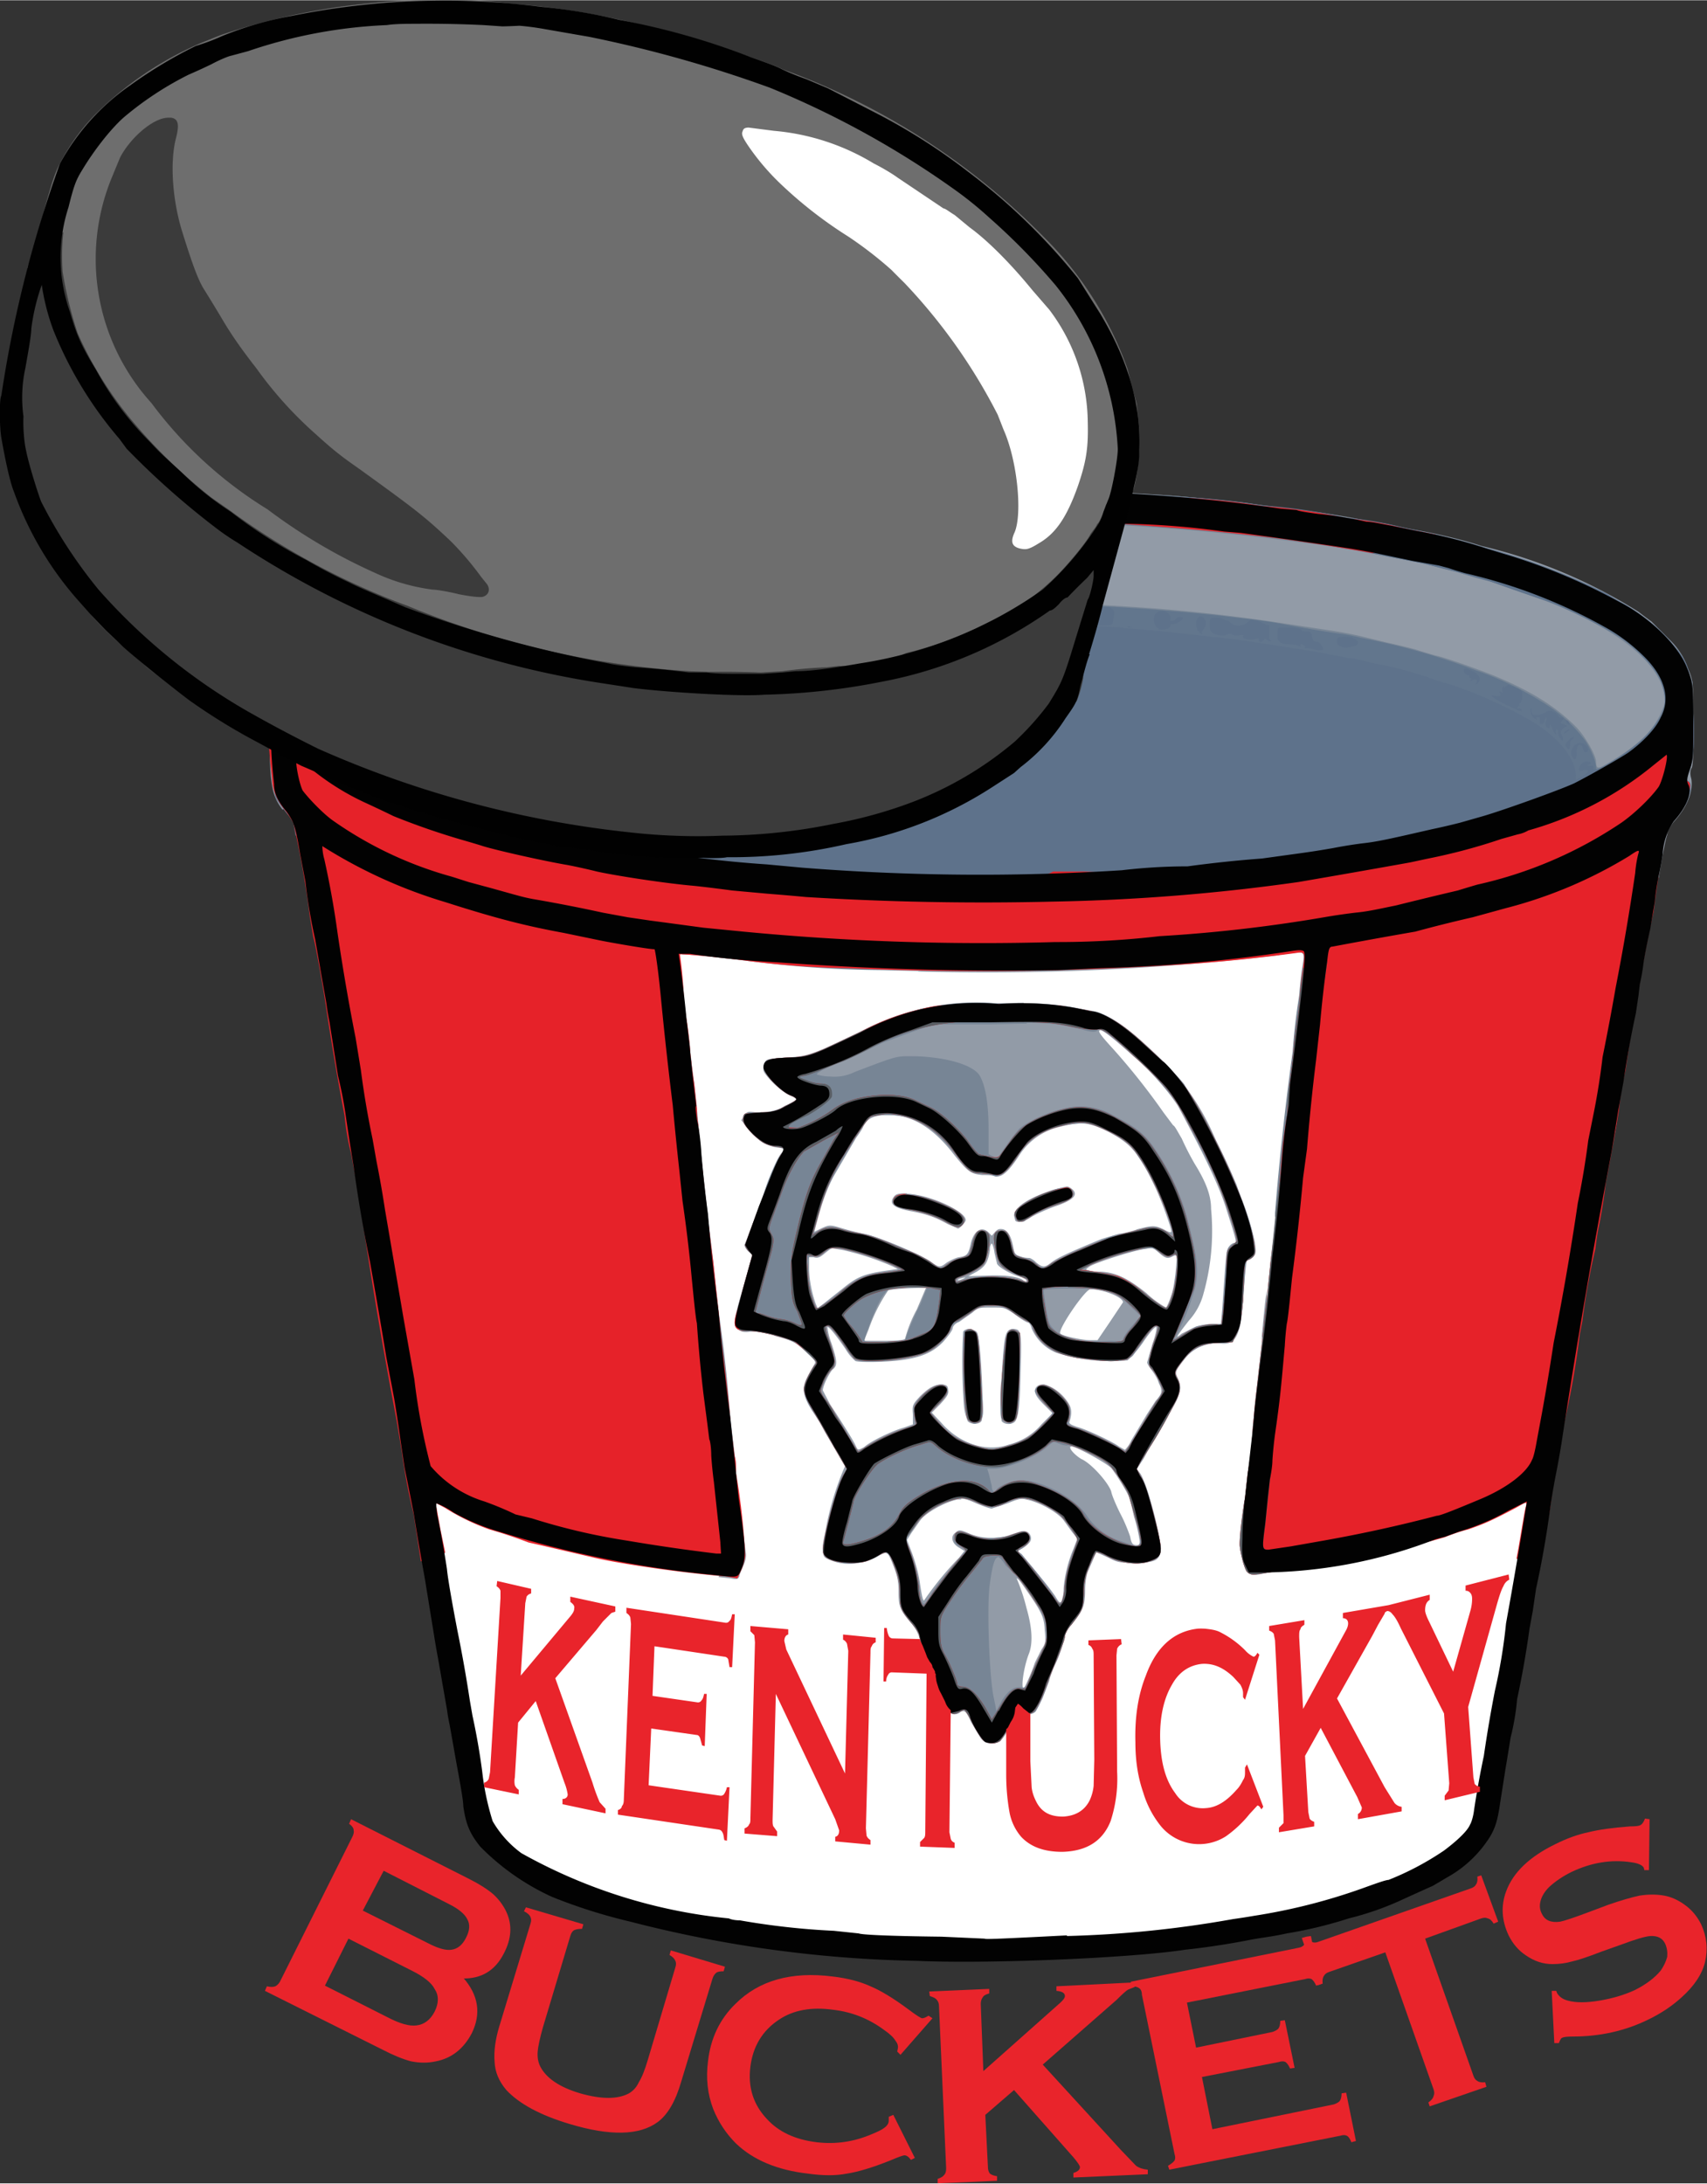 <svg xmlns="http://www.w3.org/2000/svg" xml:space="preserve" width="988.5" height="1264.3" viewBox="0 0 261.6 334.5"><rect x="0" y="0" width="261.6" height="334.5" fill="#333333" stroke="none"/><path fill="#fff" stroke="#000" stroke-width=".3" d="m102 143.4 10.2 96.6-35.8-6.6-11.8-7.2 9.6 55.2 11.6 8.7 25.9 6.1 40.7 3 39.4-3.5 29.6-9.8 6.6-7.9 8.2-51.3-11.4 5.7-32.8 6.7 10.4-95.7-58 2.7z"/><path fill="#929ba7" d="M150.1 75a516 516 0 0 0-20.6.4 83 83 0 0 0-8.2.6l-4.2.3a199 199 0 0 1-4.4.4l-1.9.3-3.3.4A130 130 0 0 0 91 79.8a79 79 0 0 0-4 .8l-3.8.8a32 32 0 0 0-3.3.8 48 48 0 0 1-3.6.9 81.2 81.2 0 0 0-23.6 9c-3.8 2-8.3 6.1-10 9.4-1.2 2.3-1.3 3.1-1.4 9.3 0 9 .2 10.9 2 13.2l3.4-1c3.1-.9 6.3-1.1 9.6-1.2a409 409 0 0 1 6.3-2.4c9.2-3.2 18.4-6.5 28-9 7.6-1.7 15.3-3 23-4.6 7-1.7 14-3.7 21.1-5.2 5.7-1.1 11.3-2 17-2.9s11.4-1.8 17.2-2a129 129 0 0 1 3 0 117.4 117.4 0 0 1 16.9 1.3 42.5 42.5 0 0 1 7.8-.5 78.5 78.5 0 0 1 14.4 1.8c2.2.6 1.9.4 4.2 1.2l1.5.6c.1 0-.3-.1-.4 0a34 34 0 0 1 6.6 2.2c19 9.5 26.4 20.9 24 29.5 2.6.5 5 1.4 7.3 2.7.5-3 1-5.8 1.3-6.6.1-.7.6-1.5 1-2 2.1-2.3 3-4.7 2.7-6.6-.2-.7-.2-1.2 0-1.6.3-.3.3-2.4.3-7 0-6.2 0-6.4-.8-8.3a11 11 0 0 0-2.6-4.2l-3-3a62 62 0 0 1-2-1.5A78.9 78.9 0 0 0 227 83.6c-3-1-7.4-2-10.4-2.5a67 67 0 0 1-3.3-.7 24 24 0 0 0-3-.5 148 148 0 0 0-14.3-2.2 236 236 0 0 1-5.1-.7 279 279 0 0 0-20-1.6 532 532 0 0 1-5.7-.3l-15-.1zm37.2 67.6-4.8.6-4.8.4h.3-.2l-1.9.4c-3.6.6-7.2.8-10.8 1l-8.1.2c-1.7 0-3.3.2-4.9.5-1.4.2-2.8.6-4.2 1l-5.3 1.6-2 .5a380 380 0 0 0 55.5-2.5 39.3 39.3 0 0 0-8.8-3.6zm-30.4 11-4.4.1a37.8 37.8 0 0 0-20.4 4.2c-7.7 3.7-8.2 3.9-11.7 4.1-2.7.2-3 .2-3.2.8a2 2 0 0 0-.2 1.2c.2.8 3 3.5 4.1 3.8 1.1.4 1.3.7.4 1l-1.2.6c-1 .7-3 1.1-4.5 1-1.2-.2-1.3-.1-1.7.4l-.5.8 1.3 1.6c1.3 1.5 3.1 2.6 4.5 2.6 1 0 1 .3.4.8-.5.4-1.6 2.9-2.4 5.2a176 176 0 0 1-3.2 8.9c0 .2.2.7.5 1l.6.5-.8 2.9c-2.2 7.5-2.3 8-1.3 8.6.5.4 1 .4 1.8.3a9 9 0 0 1 3.9.7c2.6.7 3 .9 4.5 2.3s1.7 1.6 1.4 2c-1 1.7-1.6 3-1.6 3.8s.6 2.4 1.6 3.7a108 108 0 0 1 4.7 8.1 43.7 43.7 0 0 0-3.4 12.8c.1 1.2.1 1.2 1.4 1.7 2 .8 5 .5 6.9-.6 1.6-.9 1.6-1 2.6 1.6.5 1.3.7 2.2.7 3.6 0 2.4.2 2.9 1.8 4.8a6 6 0 0 1 1.5 2.8c0 .7.6 2.2 1 3.3.6 1 1.1 2.5 1.3 3 .1.7.6 2 1 3 1 1.8 1.7 2.4 2.7 1.8.8-.5 1-.4 1.8 1.4l1.5 2.5c.5.6.9.8 1.7.8 1.3 0 1.8-.6 3.3-3.7.3-.7.7-1.3.8-1.3 0 0 .4 0 .8.3 1.3.5 1.8.1 2.9-2.3l1-2.6c0-.2.4-1.4 1-2.7a17 17 0 0 0 1.2-3.5c.2-1 .5-1.6 1.5-2.8 1.5-1.8 1.8-2.6 1.8-5 0-1 .2-2.2.4-2.7a179 179 0 0 0 1.3-3l1.8.8c1.5.8 1.8.8 4 .8 3.2 0 4-.3 4-2 .2-2-2-10-3-11.6l-.6-.8.5-.7.6-.9 1-1.9 1.1-1.8 1.7-3c1.9-3.1 2.1-4.1 1.4-5.6-.5-.9-.4-1.1 1.3-3.2a6.1 6.1 0 0 1 5.2-2.1c2.2.3 3-1 3.4-5.3.5-7 .6-7.5.9-7.5.2 0 .5-.2.8-.5.4-.5.4-.7.2-2.2-.7-3.8-3-9.6-5.8-15.2a37 37 0 0 0-7.6-11.9c-6-5.9-8.9-8-12.3-8.5-5-.9-6.2-1-9.7-1zm11.7 4.2c.5 0 2.3 1.5 5.1 4a35 35 0 0 1 6.8 7.6c4 7.4 6.3 12.2 7.4 15.7 1.4 4.4 1.7 5.3 1.3 5.3-.2 0-.6.2-.8.5-.4.4-.5 1.2-.7 4l-.4 5.7-.2 2.2h-1.3c-.7 0-1.8.2-2.5.4l-2.2 1.1c-1 .8-1 .7 1.1-2a9.8 9.8 0 0 0 2.2-4 35.5 35.5 0 0 0 1.2-13.1c0-2-.7-4-2.5-6.9a42 42 0 0 1-2-3.9c-.6-1-1.1-2-1.3-2l-1.5-2a104 104 0 0 0-7.6-9.6c-2.2-2.4-2.6-3-2-3zm-64.4 3a9 9 0 0 0-.4.4zm32 10c3.6 0 6.9 2 10.1 6.2 2.1 2.6 2.5 2.8 4.2 3 .6 0 1.5 0 2 .2 1 .2 2-.6 3.7-3.2a10 10 0 0 1 6.3-4.4c3.2-.8 4.3-.7 7.2.7 3.5 1.8 4.8 3.2 7.2 8.3 1 2 2.6 6.5 2.6 7 0 .3-.3.2-1.2-.3-1.3-.6-1.7-.6-4 0-.7.3-2 .6-2.8.7l-2.7.8-2.4 1c-3.3 1.4-4.5 2-5.3 2.6-1 .8-1.3.8-2.3 0a3 3 0 0 0-1-.7c-.2 0-.8 0-1.3-.2-1-.3-1-.4-1.2-1.4-.3-1.6-.8-2.6-1.6-2.8-.6-.1-.8 0-1.2.4l-.5.6-.5-.5c-1-1-2.2-.4-2.7 1.6-.4 1.8-.6 2-1.9 2.2-.5.1-1.3.5-1.8.8-1 .8-1.2.8-2.4-.1-1.3-1-8.4-4-10.3-4.3a36 36 0 0 1-3.2-.8c-2-.6-2.1-.6-3.4 0l-1 .5.5-1.9c.8-3 1.6-5 2.4-6.5l3.5-6a15 15 0 0 0 1-1.5c.6-1.4 1.4-1.8 3.3-2zm27 11-1.6.4c-3.8 1.2-6.2 2.7-6.2 4l.2.8c.4.4 1.5.1 2.5-.6.7-.4 2.2-1.1 3.6-1.6 3-1 3.7-1.9 2.4-2.8-.3-.2-.5-.3-.8-.2zm-24.2 1c-1.3 0-1.7.1-2 .5-.8 1.1-.1 1.7 2.4 2.2 2.7.5 4 1 5.8 2l1.6.7c.3 0 1.2-1 1.2-1.3 0-1.4-5.8-4-9-4zm13 7.7c.1.1.3.6.4 1.4l.4 1.7c.3.6 2.3 1.7 3.6 2 .5.2.9.4.9.6 0 .3 0 .3-.4 0-.7-.6-2.6-.9-5.5-.8l-3 .1 1.3-.7c1.3-.8 1.7-1.4 2-3.3 0-.7.2-1 .3-1m-24.6.7 1.8.3a42 42 0 0 1 7.6 2.5l.8.4-2.1.3c-3.3.5-4.3 1-6.5 2.8l-2.9 2.3-.8.6-.3-.7c-.6-1.7-1-3.7-1-5.4v-1.7h.7c.6.2 1 0 1.7-.6zm48.9 0c.5 0 .7.2 1.3.7 1 .9 1.4 1 2.2.5.6-.2.6-.2.4 2-.1 1.4-.4 3.2-.7 4-.3 1-.7 1.8-.8 1.9a15 15 0 0 1-3-2.2c-3-2.4-4.8-3.2-7.1-3.3-.6 0-1.4 0-1.7-.2-.6-.1-.6-.1.1-.6 1-.6 6-2.2 8-2.6zm-28.5 4.5c.2 0 .2 0-.2.2-.7.3-1.1.3-.6 0zm-6.7 1.6h.8l-1.4 3.3a19.8 19.8 0 0 0-1.8 4.5q-.3.3-3.3.3h-3l.7-1.7a25 25 0 0 1 3-6c.2-.2 3.4-.4 5-.4m26 .2c1.9 0 5 1.2 5 2l-2 3-1.9 2.8H167c-1 0-4.1-.6-4.5-1-.5-.5 3.8-6.8 4.6-6.8m27 .2a145 145 0 0 0-.6 5.6l-.2 2 .8-2.5zm-42.1 2.6c2 0 2 0 3.5 1 .8.7 1.7 1.2 2 1.3.2 0 .5.4.6.9a7 7 0 0 0 3.7 3.7 28 28 0 0 0 11 1.2 17 17 0 0 0 2.4-2.8c1-1.5 1.9-2.5 2-2.3s-.1 1.2-.6 2.6l-.8 2.8c0 .2.3.7.7 1.2.3.4.9 1.3 1.1 2 .6 1.2.5 1.6-.5 2.7l-1.3 2-1.2 2-1.2 2a5 5 0 0 1-1 1.5l-.9-.5c-.9-.7-4.9-2.6-6.4-3-.9-.3-1.3-.5-1.2-.8.5-1.6.3-2.4-.7-3.6-1.4-1.7-3.5-2.6-4.3-1.8-.6.6-.3 1.4 1 2.7l1.4 1.4-1.7 1.7a9.6 9.6 0 0 1-5 3.1c-3.4 1.2-7.5-.1-10.3-3.3l-1.5-1.6 1.3-1.3c1-1.1 1.3-1.5 1.2-2.1 0-.7-.2-.8-.8-.9-1.1-.1-2.1.4-3.5 1.8-1.2 1.3-1.2 1.4-1.1 2.8v1.5l-1.4.5c-1.5.4-5 2-6.1 3-1 .5-.9.5-1.3-.3-.3-.7-2-3.4-3.9-6.3l-1.1-2.1c0-.7 1-2.7 1.5-3.2.8-.6.7-1.4-.2-4.1a9.7 9.7 0 0 1-.6-2.4c.2-.2 1.5 1.5 2.8 3.4a7 7 0 0 0 1.5 1.8c.5.2 4.2.2 6.7-.1 3.3-.4 5.2-1.2 6.8-2.9.7-.8 1.3-1.6 1.4-2 0-.3.4-.8 1-1l2-1.4c.9-.8 1.1-.8 3-.8m3.3 3.3c-1.3 0-1.4.8-1.8 7.5a26 26 0 0 0 0 6.6c.4.5 1.3.6 1.9.2s.9-2 1-7.8c.2-6.1.1-6.5-1.1-6.5m-6.7 0c-.5 0-.8.1-1 .4a88 88 0 0 0 .1 11.1 8 8 0 0 0 .6 2.6c.4.5 1.7.6 2.1 0 .5-.6-.1-13-.7-13.6-.3-.3-.7-.5-1.1-.5m15.7 18c1 .2 5.2 2.5 6 3.3.8 1 2.9 4.4 2.9 4.9l.6 2.6c.4 1.2.7 2.7.8 3.3.2.9.2 1-.4 1s-.8-.2-1-1.3c-.2-.6-.8-2.2-1.5-3.5-.6-1.2-1.3-2.8-1.4-3.4-.4-1.3-3-4.3-4.6-5-1-.6-2-1.7-1.6-1.9a.3.3 0 0 1 .2 0m-17 8c.6 0 1.2.2 2.3.7 1 .4 2 .8 2.4.8l2.4-.8c1.5-.6 2-.8 2.8-.6 2.1.4 4.9 2 5.8 3.2l1.3 1.8.8 1-.6 1.6a20 20 0 0 0-1.5 6 7 7 0 0 1-.3 2c-.3.3-.4.2-1-.8a37 37 0 0 0-2-2.6l-1.9-2.3-1.2-1.5-.7-.5.8-.4c1.2-.8 1.5-1.3 1.2-2-.4-.8-1-.8-3-.1-1.9.7-4 .7-6.2-.1-1.6-.7-1.7-.7-2.3-.2-.8.6-.5 1.7.6 2.3l.8.5-.8 1a51.3 51.3 0 0 0-5.4 6.6c-.2 0-.4-1.2-.6-2.5-.2-1.6-.7-3.3-1.2-4.7l-.8-2.1.7-1.1 1.2-1.7c.8-1.3 3.9-3 5.9-3.4h.5zm-33.7 3a17 17 0 0 1-1 4.3 29.5 29.5 0 0 1-2.5 4.7l1.9.2c1 .2 1.1.1 1.3-.3 0-.3.4-1 .6-1.6.3-.6.5-1.4.4-2zm42.2 9.2c.2 0 .5.4 1 1.1 2.8 4 3.2 4.7 3.3 6.8.2 1.9.1 2.1-.5 3l-1 2a29.4 29.4 0 0 1-1.7 4c-.5 0 0-3.4.8-5.4.6-1.6.5-3.9-.4-7a29 29 0 0 0-1.5-4.5"/><path fill="#778595" d="M149.6 75a328 328 0 0 0-22.2.6 155 155 0 0 0-5.6.4 301 301 0 0 0-35 4.7 51 51 0 0 1-3 .6 53 53 0 0 0-2.6.6l-5.1 1.3a134 134 0 0 0-16.3 5.4c-1.7.7-3.4 1.6-7 3.5-3 1.6-6.6 4.7-8.7 7.3-.6.9-1.5 2.5-1.9 3.6-.7 1.9-.8 2.4-1 7a70 70 0 0 0 0 4c3.8 1.7 7.6 4.2 11.5 7.6a165 165 0 0 0 9 7.3l.1.1c1.8.2 3.7.3 5.5.6a61.7 61.7 0 0 1 12.3 3.2c2-.2 3.9-.3 6-.2 2.4.7 5.2.5 7.2 2a49 49 0 0 1 11.7 11.5l.1.1c1.2 0 5.2.4 9.3.9a169 169 0 0 0 21.4 1.5 471 471 0 0 0 43.2-.7A308 308 0 0 0 198 146c2-.2 2-.4 1.5 2.7a72 72 0 0 0-.4 3.8 95 95 0 0 0-1 8.6 445 445 0 0 0-2.7 24.7v.7c.8-2.5 1.6-5 2.7-7.3l2.2-5a63.4 63.4 0 0 0 3-12.5c.2-5.1.5-10.2 2.5-15 .7-1.4 1.3-2.9 2.2-4.2 3.2-5 7.3-8 12.6-10.4a52 52 0 0 1 10.1-2.9l7-1.4c2-.3 3.7-1.2 5.6-1.7 3.2-1 6.2-2.3 9.3-3.3 2.2-.7 4.4-1.4 6.4-2.4 0-.4-.1-.7-.3-.7-.5 0-.5.2.2-1.6.5-1.4.5-1.8.5-7.5v-6.1l-.9-2.2a19 19 0 0 0-7.7-8.5 18 18 0 0 0-2.7-1.7 149 149 0 0 1-3-1.6 100 100 0 0 0-17.5-6.6 118 118 0 0 0-14.2-3.3 205 205 0 0 0-16.7-2.7l-8.3-1a117 117 0 0 0-15.9-1.3 417 417 0 0 0-23-.6zm-2 4.9a351 351 0 0 1 52.7 3.3 132 132 0 0 1 12.6 2.1 89.6 89.6 0 0 1 13.3 3.2l2.3.6 4.6 1.6c4.6 1.6 5.6 2 9.3 3.7 7.8 3.9 12 8 12.7 12.1.1 1.1 0 1.5-.7 3-1.2 2.6-3.7 4.9-8 7.4-1.5.9-1.8.9-1.8-.2 0-1-1.7-4-3.1-5.4-3.2-3.2-7-5.5-12.5-7.8-2.5-1-7.5-2.8-9-3.1a125 125 0 0 1-3.3-1 118 118 0 0 0-4.2-1l-4.1-1c-2.7-.6-3.6-.7-13.5-2.2a263 263 0 0 0-22.1-2.3A330.7 330.7 0 0 0 99 96.4a60 60 0 0 1-3.2.6l-3.3.6a310 310 0 0 1-10.3 2.7 72 72 0 0 1-5.2 1.6l-2.4 1-5.1 2a37 37 0 0 0-6.6 4 15.4 15.4 0 0 0-5.8 7.9l-.4 1.3a35 35 0 0 1-6-3.8c-1.2-.7-3.6-3.5-4.5-5.3-1-2-.8-3.7.6-6a21 21 0 0 1 6.8-6.2 54.8 54.8 0 0 1 13.4-6c.5-.3 1.5-.6 2.3-.8a129 129 0 0 1 19-4.8l4-.8a150 150 0 0 1 17.7-2.5 223 223 0 0 0 11.6-1l6.2-.6c2.6-.3 4.2-.3 19.7-.4zm9.8 73.8h-4.6a37.1 37.1 0 0 0-20.4 4.1 235 235 0 0 1-5.5 2.6 12.3 12.3 0 0 1-6.3 1.6c-3.2.2-3.5.3-3.5 1.5s2.2 3.5 4.3 4.4l.7.5s-.8.6-1.8 1c-1.5.9-2 1-3.8 1-1 0-2 0-2.3.2-.7.4-.3 1.6 1 2.9 1.3 1.5 2.2 2 3.9 2.2l1.1.3-.6 1a28 28 0 0 0-2.5 5.7 220 220 0 0 1-3 8c0 .3.3.7.6 1l.6.5-.8 3c-2.1 7.6-2.2 7.8-1.5 8.4.3.2 1 .4 2 .3 1 0 2.3.2 4 .7 3 1 3 1 4.9 2.8l1.3 1.3-.9 1.3c-1.5 2.3-1.5 3.4.1 6l1.3 2 .8 1.5 1.9 3.2 1.4 2.3-.6.9c-.6 1-1.2 3-2.3 7.2-1.3 5-1.2 5.5 1.4 6.2 2.2.6 4.6.1 7-1.4.5-.3.6-.3.9.2a12 12 0 0 1 1.7 5.8c0 2.6.2 2.9 1.8 4.8.8 1 1.2 1.6 1.3 2.5 0 .7.6 2.2 1.1 3.3l1.3 3.4c.5 1.5 1.5 3.7 2 4.3.4.5 1.4.5 1.8 0 .3-.4.4-.4.8 0 .3.2.6.7.7 1 .2 1 1.9 3.5 2.3 3.7.7.3 1.8.2 2.3-.3a9 9 0 0 0 1.5-2.3c1.3-2.5 1.4-2.6 2-2.1.5.5 1.4.5 1.9 0 .5-.7 1.7-3.6 2-4.7 0-.5.5-1.7 1-2.6.5-1 1-2.5 1.2-3.3a6 6 0 0 1 1.4-3c1.6-1.8 1.7-2.2 1.8-4.8 0-1.3.3-2.6.5-3l.6-1.5c0-.4.3-.9.5-1.2.4-.5.4-.5 2 .4 2.8 1.3 6.3 1.4 7.8 0 .6-.5.5-1.7-.5-5.8s-1.5-5.6-2.3-6.8l-.5-.8 1-1.7a977 977 0 0 0 2.4-4.2l2.2-3.8c1-1.6 1.2-2.8.6-4.1-.4-1-.4-1.1 0-1.7 1.7-2.7 3.4-3.7 6.4-3.9l2.1-.1.6-1.3c.6-1 .7-2 1-5l.4-6c0-.2.2-.3.5-.4 1-.3 1.1-1 .8-2.8-.3-1.6-1.1-4.4-1.7-5.8l-1-2.8a103.3 103.3 0 0 0-7.9-15.2c0-.3-3.5-4-6.8-6.9-2.8-2.6-6-4.5-7.4-4.5a7 7 0 0 1-1.6-.3c-1.9-.5-4.4-.8-8.4-.9m0 3c4.1 0 5.4.3 8.4 1 1.4.4 2 .4 2.3.2.5-.3.7-.2 1.7.5a56 56 0 0 1 10.8 10.9l1 1.9 2.6 5a449 449 0 0 0 2.3 4.6c.4.8 2 5.6 2.7 7.8.4 1.4.4 1.6 0 1.8-.7.4-1.2 1-1.2 1.6l-.7 9.6-.1 1.3h-1.5c-1.7 0-3 .4-4.2 1.4-1.2.8-1.5 1-1.5.6l.3-.4a32 32 0 0 0 2.4-5.8c1.2-3.3 1-5.4-.8-12.3a35.2 35.2 0 0 0-4.5-9.8c-1.8-2.8-3-3.8-6.7-5.7a10 10 0 0 0-8-1c-2.3.5-5.4 2-6.5 3-.8.9-2.5 3.2-3.1 4.2-.2.2-.4.3-1 0l-.6-.3V173c0-4.1-.5-6.8-1.4-8.3-1-1.5-4.7-2.7-9.6-2.9-3.2 0-2.4-.3-9.5 2.4a7 7 0 0 1-3.8.7 7 7 0 0 1-2-.3c-.2-.2 1.5-1.1 3.4-1.8 1-.3 2.8-1.2 6.5-3l4.6-1.7 3.4-1.2h8.8l5.4-.1zm-51.5 5.3a32 32 0 0 1-.7 2.5c-.4 1.2-1 2.4-1.5 3.5l-.3.7a46 46 0 0 1 1 5.1l.7 3.7c.2.8.2 1.5.5 2.3a78 78 0 0 1 2.9 21.4l.1 8.9v1l.3 2.2c.2 1.2-.1 1.4.2 1.1l1.6 6.6a29 29 0 0 0 1.6 4.1c.1 1 .4 1.8.7 2.7a14 14 0 0 1-.2-1.8c0-1 0-2.3-.2-3l-.7-6a230 230 0 0 0-1.8-16.3l-.8-7.6a692 692 0 0 1-2.3-21l-.2-2.4-.4-3.8a71 71 0 0 1-.5-3.9m30 8.8c4.2 0 7 1.6 10.7 6.2 2 2.5 2.7 3 3.9 2.7.3-.1.9 0 1.3.2.8.4.9.4 1.7 0 .5-.3 1.5-1.3 2.4-2.7 1.3-2 2-2.6 4-3.9 1.3-.7 5.3-1.4 6.7-1.2 1.9.3 5.6 2.3 6.8 3.6a39 39 0 0 1 6.3 13l.2 1-.7-.6c-1.4-1.2-2.5-1.4-4.3-.8l-2.4.6a13 13 0 0 0-4 1.2l-3.1 1.3c-1.4.6-3.3 1.5-4 2-1.5 1-2 1-2.8 0a4 4 0 0 0-1.6-.7c-1.4-.3-1.6-.6-2-2-.2-1.4-.8-2.2-1.5-2.2-1 0-1.3.6-1.1 2 .3 2.6.6 3.3 2 4.1l2 1c.9.1 1.4.5 1 .7 0 .1-.7 0-1.6-.3a16 16 0 0 0-7.9 0c-1.2.5-1.5.5-1.4.1 0-.2.4-.4.8-.5a8.9 8.9 0 0 0 3.5-2c.2-.2.5-1.3.7-2.4.4-2 .2-2.7-1-2.7-.7 0-1.3.8-1.6 2.1-.3 1.5-.5 1.8-1.8 2.1a6 6 0 0 0-2 1l-1 .6-1.4-.9a15 15 0 0 0-2.2-1.3l-3.3-1.4c-3-1.2-4-1.6-6-1.9l-2.3-.5a3.7 3.7 0 0 0-3.3.2c-.5.3-.9.4-.9.3a35.8 35.8 0 0 1 4.9-12l2.3-3.8c1.1-2 1.6-2.2 4-2.2m112 .9-.5.1-.3 1.6.4.1a45 45 0 0 0 .3-1.8zm-84.4 10.2a7 7 0 0 0-2.4.5c-4.2 1.4-6.5 3.3-5.3 4.5.3.3 1.1.4 1.4 0a18 18 0 0 1 4.9-2.4c2-.7 2.4-1 2.3-1.8 0-.5-.3-.7-.9-.8m-24.7 1c-1.3 0-1.9.4-1.9 1.1s.6 1 2.4 1.3c2.1.4 4.3 1 5.8 2 1.3.7 1.9.8 2.3.4 1-1 0-2-2.5-3.1-2.2-1-4.5-1.7-6.1-1.7m37.4 8.3c.6 0 .8.1 1.4.6.8.7 1.9.9 2.4.4.4-.4.6 1.6.3 2.5l-.3 1.7c0 .5-.2 1.6-.5 2.4l-.5 1.5h-.3c-.5 0-1.5-.7-3.8-2.6a10.2 10.2 0 0 0-5.6-2.7l-2.4-.3-1.3-.2 1-.5c2-1 6.6-2.4 8.8-2.7a8 8 0 0 1 .8-.1m-48.2 0 .8.1c1.7.2 7.2 2 8.4 2.7l.9.5-1 .2-2.3.3c-2.2.2-3.8 1-5.8 2.7a46 46 0 0 1-3.7 2.7c-.5 0-1.2-2.6-1.5-5.2-.2-2.5 0-3 1-2.8.5 0 1 0 1.6-.6.6-.4 1-.6 1.6-.6m13.2 6h.9l-1 2.5a41 41 0 0 0-2.4 5.6l-3.2.3c-2.4 0-3 0-3-.3 0-.5 1.3-4 2.3-6 .6-1 1-1.6 1.5-1.8.6-.3 3.4-.4 4.9-.3m23 .2c5.4 0 6.6.3 8.9 2.6l1.7 1.6-1.4 1.6c-.7.8-1.3 1.7-1.3 2 0 .2-.4.3-1.8.2l-2.8.1c-.6 0-1.3.1-1.6 0-2.4-.6-3.4-1-4.2-1.7-.9-.8-1-1.1-1.4-3.5-.2-1.4-.4-2.6-.3-2.7s2-.2 4.2-.2m-12.3 2.5c1.2 0 2.4.5 3.7 1.5l2 1.1c.3 0 .6.4.7 1a6 6 0 0 0 1.6 2.3c1.6 1.5 3.7 2.2 8 2.6 3.8.3 5.3 0 5.9-1l2.8-4c.6-.5 1.2-.2 1 .4-1.5 3.4-1.8 5.3-1 6 .3.2.8 1 1 1.9l.7 1.4-1.3 1.8c-.6 1-1.3 2.1-1.4 2.5a2 2 0 0 1-.6.9l-1.3 2.1-1.2 2-1-.7c-1.2-.8-5-2.6-6.6-3-1.2-.4-1.3-.4-1.1-1.2.2-1 .2-.9.1-1.7 0-1-2.9-3.7-4-3.7-.5 0-1.3.6-1.3 1 0 .2.6 1 1.3 1.7a9 9 0 0 1 1.4 1.6c0 .4-2.8 3.2-3.7 3.8-1 .6-4.8 1.9-5.6 1.9a20 20 0 0 1-5.7-2 15 15 0 0 1-3.6-3.7c0-.2.5-.7 1.1-1.3 1.4-1.4 1.7-1.9 1.3-2.5-.5-1-2-.5-4 1.4-1 1-1.1 1.4-1.1 2.2l.2 1.6c.2.4 0 .5-1.2.9a28 28 0 0 0-7.5 3.7l-1.2-2a69 69 0 0 0-3.4-5.5l-1.2-1.8.6-1.4c.3-.8.8-1.7 1.1-2 .5-.4.5-.6.4-1.7-.1-.8-.5-2-.8-3-.5-1-.6-1.6-.4-1.8q.6-.45 3 3.3c1.3 2 1.7 2.1 4.1 2.1a32 32 0 0 0 8.1-1.3 7.7 7.7 0 0 0 3.9-3.7c.2-.6.6-1 .8-1s1-.6 1.9-1.2c1.2-1 2.3-1.5 3.5-1.5m-3.4 3.7c-.3 0-.6.2-.7.5-.4.6-.2 10 .2 12 .1.8.4 1.5.7 1.7.7.5.8.4 1.5-.2.5-.6.5-.8.4-3.1-.2-1.4-.3-4.3-.4-6.4-.2-3.3-.3-3.9-.7-4.2zm6.7 0c-.4 0-.8.5-1 1.1-.2.5-.4 2.4-.5 4.2l-.3 5.8c-.1 2.5-.1 2.6.5 3l.8.4c.5 0 1.3-1.1 1.3-1.9l.1-1.9.2-5.4c0-3.6 0-4.4-.3-4.9-.3-.2-.5-.4-.8-.4m6.4 17.3.8.3c.5.2 1.1.3 1.3.2a9 9 0 0 1 2.4.8l2.2 1c.4 0 2.1 1.5 2.9 2.7 1.7 2.7 2 3.3 2.7 6.4 1 3.6 1 4.2.4 4.5-.2 0-.4.1-.4 0l-2.1-.7a9.9 9.9 0 0 1-5.1-3.7c-1.8-3-7.7-6-10.7-5.6-1.2.1-3 .9-3.3 1.4s-.7.3-.7-.5l-.4-1.7-.3-1h1c2 0 6.5-1.8 8.1-3.3.7-.6 1-.8 1.2-.8m-14.2 8.6c.5 0 1.5.3 2.3.7 1.7.9 3 .9 4.6 0 .8-.4 1.8-.7 2.4-.7 1.7 0 5.5 2 6.4 3.3l1.3 1.8.8 1.2-.7 1.7c-.8 2.2-1.4 4.5-1.4 6 0 1.1-.6 2.5-.8 2.2a47 47 0 0 1-1-1.5 50.4 50.4 0 0 0-5.3-6.6l.9-.6c1-.6 1.2-1.5.6-2.1-.4-.5-1-.4-2 .1q-1.05.45-3.3.6c-1.9 0-2.5 0-3.6-.6-1.6-.6-2.2-.5-2.4.7 0 .6.1.8.9 1.2l1 .6-.9 1-2.2 2.7c-.8.9-1.9 2.3-2.3 3a5 5 0 0 1-1 1.5c-.4 0-.8-1-.8-2 0-1.6-.7-4.3-1.4-6.2l-.7-1.7.8-1.2a78 78 0 0 0 1.3-1.8 12 12 0 0 1 6.5-3.3m43.3.2-.3 2.7c-.5 4-.5 4.5-.1 6.1.2 1 .6 2 .9 2.3.5.6 1 .6 3.7 0 .4 0 1.1 0 1.9-.2-.4-.3-.9-.6-1.2-1a16.5 16.5 0 0 1-4.9-10zm-77 3.3a32 32 0 0 1-1.3 8.6c.8 0 .9-.4 1.2-1.2.5-1 .6-1.5.5-3.5zm39.2 5.5c.2 0 .8.6 1.2 1.3a24.7 24.7 0 0 1 6 8.3c.5 3 .5 3-.6 5.3l-1.7 3.7c-.6 1.4-.7 1.5-1.3 1.4-1-.2-2 .4-3 2.1l-.8 1.5-.5-2.5c-.6-3.4-1-13.8-.5-17 .4-3 .8-4 1.2-4z"/><path fill="#62768d" d="M147.2 75a221 221 0 0 0-19.4.6 289.6 289.6 0 0 0-59 9.7 79 79 0 0 0-19.5 9.2c-1 .5-3.8 3.2-4.8 4.6-1.3 1.7-2 3-2.6 4.9a56.6 56.6 0 0 0 .3 18.1c.3.7 1.7 2.5 2.3 3.1l.5 1 .3 1.8a80.7 80.7 0 0 1 25.8 4.7c5 2 10.2 3.4 15.3 5.3l6 2 4.5.7 2.4.3c5.5.6 11.1.8 16.7.9 5.6 0 11.1-.1 16.7-.3a82 82 0 0 0 21.4-3.1c2.8-.5 4.2-.8 7-1 3.8-.1 7.5.2 11.2.8 4.4.8 8.7 2 13 3.3 3.8 1 7.5 2.3 11.3 3.2l2.3.5 2-.2a32 32 0 0 1 4.2-2.5l3.1-1.4c3.7-1.5 7.4-2.7 11.1-4 3.6-1.2 7-2.7 10.5-4.1 4.7-2.3 9.5-4.2 14.5-6a78 78 0 0 1 14-3.8c.3-.6.5-1 .6-1.7.3-1.3.3-1.5-.1-1.8s-.4-.4 0-1.6c.8-1.8 1-5.1.6-10.5-.2-4.1-.6-5.7-2-7.7a29.6 29.6 0 0 0-9.2-7.9 309 309 0 0 1-2.9-1.5 98 98 0 0 0-12.5-5.1l-5.1-1.6c-3-1-6-1.7-10-2.5a106 106 0 0 1-3.8-.8 56 56 0 0 0-7.4-1.2 91 91 0 0 0-13-1.9 143 143 0 0 0-19.3-1.7c-7.8-.5-18.3-.8-27-.8m2.8 4.7a549 549 0 0 1 26.2.8A232 232 0 0 1 206 84a148 148 0 0 1 6.5 1.2 132.6 132.6 0 0 1 25.7 7.3 79 79 0 0 1 9.5 4.8c2 1 5.5 4.5 6.5 6.4.4.7.8 2 .9 2.8.1 1.3 0 1.7-.5 3a19.4 19.4 0 0 1-8.2 7.5c-1.7 1-1.8 1-1.8.5 0-.8-.9-3-1.7-4.1a22.2 22.2 0 0 0-5.8-5.4 50 50 0 0 0-11.1-5.4 102 102 0 0 0-17.4-4.9 24 24 0 0 0-3.7-.7 226 226 0 0 1-8.7-1.5 76 76 0 0 0-4.8-.7 223 223 0 0 1-4.2-.5 352.6 352.6 0 0 0-55.2-1.5 213.4 213.4 0 0 0-32 3.6 278 278 0 0 1-7.7 1.5l-4.6 1.2a76.3 76.3 0 0 0-16.9 5.5l-1.3.6-3 1.6c-3.5 2-6.9 5.1-8.3 8-.5 1-1 2.1-1 2.6 0 1-.5 1-2.7-.4-4.2-2.6-6-4.4-8-7.4-.9-1.5-1-1.7-.8-3.4.2-2.7 1.5-4.6 5-7.4 3.8-3.1 9.7-6 17.3-8.4l3.4-1.1c.2-.2 1.7-.6 3.3-1l4.1-1a105 105 0 0 1 12.7-2.8 42.5 42.5 0 0 1 7.6-1.3l3.6-.5a54 54 0 0 0 3.2-.5c.8-.2 1.5-.3 1.6-.2.1 0 1.8 0 3.8-.3 6.8-.7 9.4-1 11.3-1a72 72 0 0 0 4.1-.4 392 392 0 0 1 23.3-.6"/><path fill="#5e728b" d="M147.2 75a225 225 0 0 0-19.4.6 283 283 0 0 0-28.8 3 50 50 0 0 1-3.4.5 38.4 38.4 0 0 0-6.4 1.2A220 220 0 0 0 64 87l-1 .3c-1.1 0-10.8 4.8-12.8 6.4-5.1 4-7.2 6.5-8.3 10.2a55.3 55.3 0 0 0-.2 15.3c0 1.4.6 3.1 1.9 4.7.7.9 1.3 1.9 1.4 2.2 3 .2 6 .8 9 1.7a156 156 0 0 0 15.2 3.7c5.5 1.4 11 3 16.5 4.6 5 1.4 9.9 2.5 14.9 3.5 4.6.7 9.3 1 13.9 1.3h12.9a1255 1255 0 0 0 23.4-.3 341 341 0 0 1 10.8-.1 888 888 0 0 0 17.5-.4c3.1-.1 6.2-.4 9.3-.7 4-.2 7.8-.3 11.8-.3h11c2.7-1.9 5.8-3.4 9.2-4.1l4-.7a44 44 0 0 1 8.5 0c2.3-1.8 4.9-3.4 7.5-5l6.4-3.4 1.9-.8 5.7-1.7h3.7c.5-.8.8-1.5 1-2.4 0-.8 0-1.1-.3-1.3-.4-.2-.4-.4 0-1.6.8-1.8 1-5.1.6-10.5-.2-4.1-.6-5.7-2-7.7a28.8 28.8 0 0 0-9-7.7l-2.2-1.3a99 99 0 0 0-19.6-7.3c-3.2-1-6.6-1.8-9.5-2.4a59 59 0 0 1-3.2-.7 55 55 0 0 0-7.4-1.2 89 89 0 0 0-13-1.9 104 104 0 0 0-12.5-1.3l-6.8-.4c-7.7-.5-18.2-.8-27-.8zm-.5 4.7a434 434 0 0 1 31.5 1 230.5 230.5 0 0 1 31 3.8 452 452 0 0 0 9 1.8 107 107 0 0 0 5.1 1.3 104 104 0 0 0 5 1.4 281 281 0 0 0 9.5 3.3 77 77 0 0 1 9.4 4.6c3.2 2 6.1 4.8 7.1 6.9a8.7 8.7 0 0 1 .8 3c.1 1.4 0 1.9-.6 3-.4.8-1.4 2-2.1 2.8a33.8 33.8 0 0 1-6.7 4.8c-.9.5-1.7.6-1.5.2.1-.2-.1-.3-.4-.3-.5 0-.6 0-.3-.2.4-.2.4-.3 0-.4-.6-.3-1.4.3-1.5 1 0 .4 0 .5.6.3 1-.2 1 .2-.1.9l-1 .6v-.7c0-2.7-3-6.3-7.4-8.7-4-2.3-9.3-4.6-13-5.6a49 49 0 0 1-2.4-.8 56 56 0 0 0-8.6-2.2 27 27 0 0 0-2.5-.6 106 106 0 0 1-3-.5c-2.2-.5-5.6-1-10.1-1.7-5-.8-4.6-.7-10.9-1.4a207 207 0 0 0-11.4-1.1c.2-.3-9.5-.4-21.8-.4a297.3 297.3 0 0 0-59.2 5.8l-4.6 1.2c-8.9 2.3-15 4.8-20.4 8.3-3.6 2.4-5.5 4.8-5.6 7.4v1.2l-.4-.2c-.2-.2-.3-.4-.2-.6.3-.4-.3-1-.9-.9-.3.1-.4.3-.4.4.1.1-.3.2-.8 0a18 18 0 0 1-6-3 23.7 23.7 0 0 1-5.5-5.9c-.8-1.4-.8-1.7-.7-3.3.1-1.4.3-2 1-3.4a33 33 0 0 1 15.2-10.2l8-2.9a231 231 0 0 1 25.3-6 158 158 0 0 0 3.8-.5 85 85 0 0 1 3.6-.5 12 12 0 0 0 2.3-.4l2.8-.3c1.4 0 3-.3 3.6-.4a42.6 42.6 0 0 0 8.6-.8 63 63 0 0 1 4-.4 441 441 0 0 1 22.8-.7m3 12.8-.5.4c-.4.4-.5.4-.7 0-.1-.2-.6-.3-1.8-.3H145v.8c.1 2 0 1.9 3 1.9 1.7 0 3-.1 3-.3 0 0 0-.1.2 0l.3-.1c0-.5.6-.4 1 0 .3.4.4.4 1.2 0 .9-.3 1-.3 1.4 0 .3.3.5.4.6.2.2-.3 1.3-.3 1.3 0 0 .2.3.3.6.3s.4-.2.4-.3c-.2-.2 0-.2.5 0s.8.2 1 0h.6c.3 0 .4 0 .2-.3 0-.2 0-.1.4.1.3.3.7.4.8.3.2 0 .3 0 .3.2 0 .3 0 .3.2 0 .2-.2.3-.2.4-.1.3.4 2.6.3 3-.2.3-.3.3-.3.3 0 0 .2.1.3.2.2s.4 0 .6.1c.4.3.4.3.2-.1-.1-.5 0-.5.5 0 .5.4 1 .5 2 .5 1.2 0 1.3 0 1.4-.9.4-1.6 0-2-1.6-1.9-1.2 0-1.6.2-2 .6-.2.3-.4.5-.4.3l.3-.6c.3-.3.2-.3-.5-.2h-1c-.2-.3-4.1-.3-4.6 0l-.3-.1a.3.3 0 0 0-.3-.3c-.2 0-.2.2-.1.4s0 .2-.2 0c-.3-.3-.8-.4-1.1-.3l-.8-.1c0-.4-1.2 0-1.2.5 0 .2-.2.3-.3.3s-.2.1-.2.3c.1.4-.7.9-1.2.7a.8.8 0 0 1-.5-.7c0-.4-.3-.7-.9-1-.8-.4-1-.4-1.2 0-.4.4-1.7.8-1.4.5 0-.1-.2-.4-.6-.5l-.7-.3zm-20.4.9c-.2 0-.5.2-.5.7 0 .3-.3.7-.4 1-.2.1 0 .4.5.6.4.3 1 .4 1.3.5.7 0 .7-.8 0-2-.2-.6-.6-.8-.9-.8m24.7 0h.1c.2 0 .3.3.3.5s-.1.5-.3.5c-.1.1-.2 0-.2-.5zm-29.5.1-.8.2c-.3 0-.5.3-.5.6 0 .4 0 .4-.4 0-.2-.3-.7-.5-1-.5-.7 0-.8 0-.8 1l.2 1.4c0 .3.4.4.9.3l2.6-.2c2.2-.1 2.8-.3 2.6-.7-.1-.1 0-.2 0-.2.6 0 .4-.7-.2-1.2-.6-.4-.6-.4-.1-.3.4.1.4.1.2 0-.3-.3-1.7-.4-2.7-.4m27.3.1.1.1v.5c0 .1-.2 0-.1-.3zm26.2 0c-.4 0-.7.2-1 .5-.3.6-.2 1.5.3 2 .4.4.7.4 1.6.2.3-.1.5-.3.5-.4q-.15-.3.3-.3c.45 0 .8-.2 1.2-.5.5-.4.5-.5.1-.6-.2 0-.5 0-.7.2-.4.5-1.2.5-.9.1 0-.1 0-.5-.3-.8s-.7-.4-1-.4zm6 .8c-.7 0-1 1.5-.3 2.3.4.5.7.7.5.3-.1-.1 0-.4.2-.6.5-.4.5-1.4 0-1.8-.2-.2-.3-.2-.5-.2zm-69.7.1h-.1c-.1.2-.3.4-.5.4 0 0-.2.2-.1.3 0 .2 0 .2-.2 0-.5-.4-1.8 0-2 .8-.1.2 0 .8.1 1.1l.4.7c.4 0 2-1 2.1-1.2.2-.7.4-2 .3-2.1m72 .1c-.9 0-.9.1-.9 1.1s.1 1.1 1 1.5c.8.2 1.2.2 1.6 0s.7-.2.8 0c.2.1.7.2 1.1.1.6-.1.8 0 .6.1-.2.4.8.7 1.8.5.5-.2.7-.1.6 0-.1.3 0 .4.2.4s.5-.1.6-.3.3-.2.5 0 .5.3.6.2l-.1-.2c-.2 0-.2-.5-.2-1.2v-1l-.5-.1a5 5 0 0 0-1.3-.6c-.9-.2-1.1-.2-1.5.2-.7.7-2.1.7-2.7 0-.3-.3-.5-.4-.5-.3l-.4-.1c-.2-.2-.8-.3-1.3-.3M106 95.7c-.6 0-1 .1-1.1.3-.3.4-.2.4.6.4.5 0 1.3.1 1.6.3.6.2.7.2.7-.2 0-.3.2 0 .4.4.5 1 .5 1 .6 0 0-.9 0-1-2-1.1a11 11 0 0 0-.8 0zm3.8.2c-.5 0-.7.1-.7.5l.2.6.6-.6.6-.5zm63.4 0a1 1 0 0 0-.4 0c-.1.2 0 .2.4.2.3 0 .5 0 .3-.1a1 1 0 0 0-.3 0zm23.6.2c-1 0-1 0-1 .9-.2 1.2.3 1.6 1.8 1.7.7 0 1.3.1 1.5.3.2 0 .3 0 .2-.1-.1-.2 0-.3.3-.2s.5.3.4.4c-.1.2 0 .3 0 .2.2-.1.5 0 .8 0 .7.3 2 .4 2 .1s-.7-1.2-.9-1.1c-.5 0-.7-.1-.8-.8-.2-.7-.3-.8-1-.8-.4 0-.7-.1-.6-.2 0-.2-1-.4-2.7-.4m9.3 1.4c-1 0-1.2.1-1.2.7 0 .4.2.7.6.8.3.2.7.2.9.2l1-.2c1.5-.4.4-1.5-1.3-1.5m-105.3.9c-.2 0-.3 0-.4.2v.5c.6.3.8.3.8-.1s-.2-.6-.4-.6m-13.3 2.5q-.3 0-.3.3v.3l.4-.3zm.7 0a.3.3 0 0 0-.2.3.3.3 0 0 0 .5 0 .3.3 0 0 0-.3-.3m.8 0c-.2 0-.2 0-.1.3 0 .1.3.2.4.1l.3.1c0 .4.2.4.8 0 .3-.2.3-.2 0-.2s-.7 0-1-.2a2.3 2.3 0 0 0-.4 0zm-9 .3c-.3 0-.6.1-1 .5-.2.3-.6.4-.7.3-.1 0-.1 0 0 .2a.5.5 0 0 0 .5.2c.6-.3.8 1.5.3 1.9-.5.3-.5.3 0 .3 1 0 1.1-.3 1.2-1.9.1-1 0-1.6-.4-1.5zm144.7 1.2a.3.3 0 0 0-.2 0c-.4.2 0 1 .4 1 .2 0 .3 0 .3.2-.1.1 0 .2 0 .2.3 0 .3.2.2.4-.2.2-.1.2.2 0 .5-.4 1 0 .6.5-.2.2-.1.2.2 0 .7-.6.4-1.4-.9-2zM72.9 104a1.8 1.8 0 0 0-.4.2c-.5.2-.5 1.5 0 2 .5.7.6.5.7-.9 0-1 0-1.3-.3-1.3m158.3.9c-.2 0-.3.1-.5.3-.2.3-.3.4-.2.1 0-.2 0-.3-.1-.1-.2 0-.2.3-.2.6.2.3.1.3-.1.2-.3-.2-.4-.1-.2.2.1.4 0 .5-.6.4-1.4-.3-.7.2 1.6 1.4 2.6 1.2 2.3 1 2.3.8s-.2-.3-.4-.3c-.4 0-.4 0-.1-.3.2-.1.3-.2.1-.2l.1-.3c.2 0 .4-.6.4-1 0-.8 0-1-1-1.4zm-160.7.2q-.75 0-1.5.6c-.3.4-.6.8-.6 1 0 .3 0 .3-.2 0s-.3-.3-.5.2v1.1l-.5-.4c-.1-.2-.4-.3-.7-.2-.4 0-.5.3-.5 1 0 .4.2.9.3 1 .1.2.5.3.9.2.5 0 .6-.3.6-.7 0-.5 0-.5 1-.4.5 0 1 0 1-.3 0-.1 0-.2.2-.2.8 0 1.3 0 1.2-.3 0 0 0-.3.4-.3q.75-.3 0-1.8a1 1 0 0 0-1.1-.5m164.1 3.4v.5c0 .4.2.8.5 1s.5.3.4.1 0-.3.2-.3c.3 0 .3.2.3.6-.1.3 0 .5.2.5.3 0 .5-.2.5-.4s0-.5.2-.5c.2-.2.2 0 0 .4-.1.5-.1.8.2 1 .3.3.4.2.4-.2 0-.3.1-.2.4.4.3.8.8 1.3.5.5l.1-.4c.2 0 .3.2.3.4 0 .6.1.7.4 1.1.3.6.5 0 .1-.7-.2-.4-.1-.6.3-1l.6-.3-.6-.3c-.4-.1-.5-.3-.3-.4l.3-.4c0-.2-.1-.2-.3-.2-.1.1-.4 0-.6-.4-.4-.6-1.5-.8-1.8-.4l-1 .4c-1 .1-1 0-1.2-.5v-.5zm-166 .3c-.3 0-.5 0-.5.2s.2.2.4.1l.4-.2-.4-.1zm171.4 1.5.1.4.4.4v-.4c-.1-.2-.3-.4-.5-.4m-177.8 0c-.3 0-.5.2-.7.6-.4.8-.3 1.2.6 1.6.8.4.9.4 1.7-.2 1-.7 1.1-1.3.5-1.5-.2-.1-.4 0-.4.1 0 .2-.3.1-.7-.1-.4-.3-.7-.4-1-.4zm178.2 1.4-.5.3c-.4.5-.4.5.1.2.3-.2.6-.4.5-.5zm-179.3.8c-.1 0-.5.2-.8.6-.5.6-.5 1.4 0 2.3l.4.2c.3 0 1.6-1.9 1.6-2.3 0-.3-.5-.4-1.1-.3q-.3 0 0-.3v-.2zm180 .4c-.1 0-.4.1-.6.4-.7.6-.7.8-.4 1.2.4.4.4.4.5-.4 0-.5.2-.8.3-.8s.3-.2.3-.4zm1.1.9c-1 0-1.8 1.3-1.2 2.2.3.7.7.2.6-.8 0-1.2.7-1.6 1-.5.1.4.3.6.5.5.7-.2 0-1.4-.9-1.4m-182 .6s.2 0 .3.3c.1.2.2.5.1.6 0 0-.2 0-.2-.3zm141.5 107.7c-.8 0-1.5 0-2.3.2l.3.5c.4 1 .7 2.1.9 3.2.9-1.3 1.8-2.6 2.9-3.8a9.7 9.7 0 0 0-1.8-.1"/><path fill="#e62229" d="M147.2 75a225 225 0 0 0-19.4.6 283 283 0 0 0-28.8 3 50 50 0 0 1-3.4.5 38.4 38.4 0 0 0-6.4 1.2l-1.4.2 1 .3c2.6.7 5.1 1.6 7.6 2.8l2.4-.4 3-.4a34 34 0 0 0 3.2-.5c1-.2 2.4-.4 3.4-.4s2.3-.1 2.9-.3a48.4 48.4 0 0 0 8.5-.8 58 58 0 0 1 4-.4l8.2-.4a521 521 0 0 1 39.7.2l6.5.5a377 377 0 0 1 17.3 1.7 351 351 0 0 1 14.8 2.3l2.4-.5 4.4-.8 1.1-.6.7-.3-.4.2h.2l1.4-.8a73 73 0 0 0-3-.6 59 59 0 0 1-3.2-.7 55 55 0 0 0-7.4-1.2 89 89 0 0 0-13-1.9 104 104 0 0 0-12.5-1.3l-6.8-.4c-7.7-.5-18.2-.8-27-.8m112.3 35a61.5 61.5 0 0 1-11.1 8l-1.6.9-5.3 2.6a77 77 0 0 1-6 2.8h.3l-1.4.7a46 46 0 0 1-6.6 2.1c-1.7.5-3.5.6-5.2 1-2.2.5-4.3 1-6.5 1.3a63.3 63.3 0 0 1-11 .8l-1.1.2-1.3.1-2.3.3-.9.1-3.3.6a45 45 0 0 1-10.3 1l-1 .2h-.4l-.8.2a47.6 47.6 0 0 1-13.3.8l-4.2-.2h-4.8a27 27 0 0 1-10.6 2.8c-1.5.2-3 0-4.4 0l-4.8-.5-6.4-.6-3.3-.4a84 84 0 0 1-5-.3c-2.7-.2-5.3-.8-7.8-1.4h-.7c-2.2-.1-4.4-.5-6.6-.8a38 38 0 0 0-3-.2c-2.4 0-4.8-.3-7.3-.7-1.6-.2-3.3-.7-5-1l-5-1.2-5.6-1.5c-.4 0-.7-.2-1-.3h-.2a50 50 0 0 1-9.1-2.2l-3.4-1c-.8-.1-1.9-.5-2.4-.7a9 9 0 0 0-2-.7c-.5-.1-1.2-.3-1.7-.6l-1.2-.2-2.7-.4c-3.1-.4-6.1-1.3-9-2.2a76 76 0 0 1-12-5.4l.2 2.6.3 2.7c0 1.4.6 3.1 1.9 4.7.7.9 1.3 1.9 1.4 2.2a151 151 0 0 1 2.5 14.3l.5 3c.3.9 1.4 7 1.9 10.3a424 424 0 0 0 2.9 17.1 38.6 38.6 0 0 0 1 5.8l.7 3.7.7 4.1a738 738 0 0 0 5.6 33.2l.8 4.8a88 88 0 0 0 1.8 9.5l1.1 7.2 3.7-1.3v-.2l-.7-3.4-.6-3.3-.2-.8 1.5.8a34 34 0 0 0 6.8 3.3 76 76 0 0 1 6 2l2.2.5 7.3 1.7c3.9 1 14.3 2.5 20.8 3l1.7.3.6-1.3c.3-.7.6-1.7.6-2.3a106 106 0 0 0-1.4-12.5c0-.9 0-2-.2-2.5l-.6-4.7c-.2-3.1-1-9.5-1.4-12.8l-.5-5-.8-7.4a555 555 0 0 1-2.3-21.1 12.4 12.4 0 0 1-.2-2.3l-.4-3.8a87 87 0 0 1-.6-4.8 62 62 0 0 0-.5-4.6 48 48 0 0 1-.5-4 70 70 0 0 0-.6-6.5c.2-.1 4.9.3 9.7.9a138 138 0 0 0 16.1 1.2 469 469 0 0 0 48.5-.4 255 255 0 0 0 20.7-2c.8 0 .8.3.4 3a54 54 0 0 0-.4 3.6c0 1.1-.3 3-.5 4.4a71 71 0 0 0-.5 4.4 130 130 0 0 1-.6 5l-.3 3.3a7 7 0 0 1-.2 2l-.5 3.7a319 319 0 0 1-1 10.6 400 400 0 0 1-.9 7.5l-.6 6-1.3 11.5a207 207 0 0 0-.8 7.6 53 53 0 0 1-.8 7.2l-.4 3.8c-.5 2.7-.9 6.5-.8 7.4.2 1.5.7 3.4 1.1 3.9.4.4.7.5 2 .3a392 392 0 0 1 9.4-1.3 477 477 0 0 1 9.7-1.8 75 75 0 0 1 5.9-1.6l1.9-.5 1.4-.4c.5-.2 2-.8 3.6-1.2 2.6-.9 3.7-1.4 7.3-3.3 1.6-.9 1.7-1 1.6-.4-.2.5-.5 2.5-1.2 6.6l-.3 1.6a23.4 23.4 0 0 1 3.7.3l1.4-7.7a201 201 0 0 1 2-12.3l.5-2.4a125 125 0 0 0 2.1-12.3l.4-2a102 102 0 0 1 2-11.1 39 39 0 0 1 .4-2.8 79 79 0 0 0 1.2-7.4 373 373 0 0 0 2-11 44.5 44.5 0 0 1 1-6.1 261 261 0 0 1 1.8-11 203 203 0 0 1 2.5-13.3A238 238 0 0 1 255 129c.4-1.9.6-2.4 1.6-3.6 1.4-1.8 2-3 2.3-4.4.2-.8.1-1.1-.2-1.3-.4-.2-.4-.4 0-1.6.6-1.5.9-4.1.7-8.2zm-106.1 43.8c-4.2 0-8.5.1-10 .3a38.2 38.2 0 0 0-11.6 4l-5.5 2.6c-2.5 1-3 1.2-5.5 1.3-3 .1-3.7.4-3.7 1.5s2.4 3.6 4.2 4.4c.4.1.8.4.8.5 0 0-.7.6-1.7 1-1.4.8-1.9 1-3.7 1l-2.5.2c-.2.1-.3.5-.3 1s.4 1 1.5 2.2c1.4 1.2 1.8 1.5 3.2 1.8 1 .1 1.7.3 1.7.4l-.7 1a189 189 0 0 0-5.4 13.7c0 .2.2.6.5.9l.6.6-.6 2.2a162 162 0 0 0-1 3.6 47 47 0 0 1-.7 2.7c-.9 2.6-.4 3.3 1.9 3.2 1.4 0 5.5 1 6.8 1.6l2.1 1.7c1.3 1.3 1.5 1.5 1.1 1.9-.8 1-1.7 3-1.7 3.7 0 .4.4 1.4.8 2.2l4.8 8.4 1 1.7-.5.8c-1 1.7-3.3 10.1-3.2 11.7.1 1.2 1.6 1.8 4.4 1.8 1.9 0 2.3-.1 3.6-.9.9-.4 1.7-.8 1.9-.7.2 0 .7 1 1.1 2.2.6 1.6.8 2.5.8 4.2 0 2.2.2 2.5 2 4.7.5.6 1 1.4 1 1.7 0 .7 1.2 4.2 1.8 5l.7 2c.5 1.9 1.7 4.5 2.3 4.8.4.3.6.2 2.1-.5 0 0 .7.9 1.3 2.2.6 1.2 1.4 2.4 1.7 2.6.7.5 1.8.5 2.5 0l1.6-2.6 1.2-2.3.8.4c1.3.9 2 0 3.7-4.6a90 90 0 0 1 1.6-4c.5-1.2 1-2.5 1-2.9 0-.3.4-1.2 1-1.8 1.7-2.2 1.8-2.5 1.9-4.7 0-1.7.2-2.6.8-4.2.4-1.1 1-2.1 1.1-2.2.2 0 .8.1 1.3.4 2 1.2 5 1.7 6.8 1 1.4-.4 1.8-1 1.8-2 0-1.5-2-9-2.9-10.7l-.8-1.5.7-1.3 1-1.5a72 72 0 0 0 4.2-7.4c.8-1.5 1-2.4.3-3.7-.4-.9-.4-.9.3-1.9 1.8-2.7 2.9-3.3 6-3.5l2.2-.1.6-1.3c.5-1 .7-2 1-5.1l.2-5c0-.8.2-1 .8-1.3 1-.6 1-1 .6-3-.9-4-2.7-8.8-5.5-14.5-4.3-8.7-5.3-10-11.7-15.9-3.3-3-5.7-4.3-8.6-4.8l-3.5-.6c-1-.2-5.2-.3-9.4-.3m3.6 2.8c3.7 0 4.5.1 6.9.6 1.8.4 3.7.6 4.1.5 1-.2 1.8.3 5.7 4 5 4.6 6 5.7 8.6 10.7a70.3 70.3 0 0 1 6.9 16.1l.4 1.6-.8.8c-.8.7-.8.8-.8 2.8s-.4 6.5-.7 8.4c-.1 1-.2 1-.8.8-1.1-.2-3.4.4-4.8 1.3-1.8 1.2-2 1.3-2 1l.3-.4 1.3-3.1a146 146 0 0 1 1.5-3.9c.3-.5.4-1.8.4-3.3 0-2-.2-3.1-1-6.3a34.2 34.2 0 0 0-5.1-11.8c-1.7-2.5-2.5-3.2-6.1-5.2s-6.5-2.1-10.7-.4c-2.7 1-4.1 2.1-5.4 3.9a56 56 0 0 1-1.5 2.1c-.5.6-.5.7-3.4 0-.2-.1-1-1-1.8-2.2-1.6-2-4.1-4.3-5.7-5a73 73 0 0 1-2.1-1c-1.6-.8-4.1-1.1-7-.7-2.4.3-4.3 1-5.7 2a21 21 0 0 1-5.5 2.9l-1.3-.1c-.4-.2 0-.6 2.9-2 1.6-.8 3.6-2.3 3.6-2.8.1-1.3-.4-1.9-1.7-1.9-.5 0-1.4-.2-2.1-.5-1.4-.5-1.4-.5-.6-.7.5 0 1.8-.5 3-1l2.7-1.1c.4-.1 2.4-1 4.5-2.1a33.5 33.5 0 0 1 19-4zm-21.2 14c3.6 0 7.5 2 10 5.3 2.5 3.4 2.8 3.7 4.2 3.8l2.3.2c1 .2 1.2 0 1.8-.5.5-.4 1.4-1.6 2-2.6 1.6-2.4 3.5-3.6 6.8-4.4 2.9-.8 3.8-.6 7 .9 2.8 1.4 3.7 2.2 5.4 5 1.9 3.1 4.5 9.4 4.5 10.8 0 .5 0 .5-.8-.2-1.1-.9-2.4-1-4-.6l-2.5.6a60.7 60.7 0 0 0-11.3 4.6c-1.3 1-1.6 1-2.2.3a6 6 0 0 0-2-1 19 19 0 0 1-1.5-.5l-.5-1.6c-.4-1.8-.7-2.2-1.5-2.2-1.1 0-1.4.6-1 2.5.5 2.6.7 3 2.5 3.8l2 1c.6.1.7.6.3.6l-1.4-.4a18.2 18.2 0 0 0-9.2.4c-.4 0-.3-.5.2-.7 1.4-.4 3.2-1.4 3.7-1.9.7-.7 1.3-4 .9-4.7s-1.4-.8-1.8-.3c-.2.2-.5 1-.7 2l-.5 1.5-1.5.5a6 6 0 0 0-2 1c-.7.7-.9.7-2.3-.4-.7-.5-2-1.1-2.8-1.5l-2.6-1a25.4 25.4 0 0 0-5.8-2 18.5 18.5 0 0 1-2.6-.6c-1.5-.4-2.7-.3-3.7.5l-.7.4 1-3.4a31.1 31.1 0 0 1 4.7-10.2c.5-1 2.8-4.3 3.3-4.6zm-7.3 2.9-.8 1.2-1.5 2.7c-2 3.4-2.7 5.4-4 10.8-.8 3.4-1 4.3-1 7.1.1 3.5.2 4.2 1 5.6l.6 1.6c.2.6 0 .7-1 .2a7 7 0 0 0-2-.6 11 11 0 0 1-2.2-.5c-.5-.2-1-.4-1.4-.4-.2 0-.4-.1-.4-.3l1-3.9 1.5-5.5c.3-1.6.3-1.8-.1-2.5s-.4-.8 0-2l1.5-4.1c1-2.9 2.5-5.5 3.5-6.5l3-1.7zm34.8 8.4-2 .5a16 16 0 0 0-5.4 2.8c-.5.6-.5.7-.2 1.3.3.9.6.9 2.2-.1 1.5-1 2-1.2 4.4-2 1.9-.6 2.4-1.2 2-2a1 1 0 0 0-1-.5m-24.5 1c-1.2 0-1.9.4-1.9 1 0 .8.5 1 2.4 1.4a18 18 0 0 1 5.9 2c1.2.7 1.8.8 2.2.4.9-.9 0-2-2.4-3a17.4 17.4 0 0 0-6.2-1.7zm37.8 8 1 .8c1 .8 1.4 1 2.2.5.4-.2.5-.1.6.7a17 17 0 0 1-1 6.3c-.2.6-.5 1.1-.7 1.2-.3 0-1.7-1-3.2-2.2a16.7 16.7 0 0 0-4.1-2.7c-1-.3-4.8-.9-5.9-1l1.3-.6c2-1 5.8-2.2 8-2.6zm-48.8.3h.9a39 39 0 0 1 8.4 2.7l1.3.6-1 .2-2.2.3c-2.4.3-3.9 1-6 2.6a17 17 0 0 1-2.8 2.2c-1 .7-1.3.8-1.5.3-.8-2.2-1-3.1-1.1-5.3l-.2-2.6 1 .2c.8.1 1 0 1.7-.6.6-.5.8-.7 1.5-.6m35.9 6c2.2 0 4.8.2 6.4.7 1 .3 1.9.8 3 1.9 1 .8 1.7 1.6 1.7 1.8l-1.2 1.7c-.7.7-1.3 1.6-1.3 1.8-.2.4-.5.5-3.2.5-3.6 0-6.2-.6-7.5-1.7-1-.7-1-1-1.4-3.3l-.5-2.9c0-.4 1.8-.6 4-.6zm-24.1 0c1.3 0 3 0 3.5.2l1 .2-.1 1.3c-.6 4.4-.8 4.8-2.7 5.5l-1.7.7c-.7.3-2 .4-4.2.5h-3.2l-.4-.6a16 16 0 0 0-1.5-2c-.6-.7-1-1.4-1-1.5 0-.3 1.8-2 2.9-2.6 1.8-1 4.7-1.7 7.4-1.7M152 200c1.7 0 1.9 0 3.6 1.3 1 .7 2 1.2 2.1 1.2.2 0 .5.5.7 1 .5 1.6 2.4 3.3 4.6 4 1 .3 2.2.6 2.8.6l2.6.3c1 .1 2.3.2 3.1 0 1.6-.1 1.3.1 4.2-3.9 1-1.3 1.5-1.7 1.8-1.2 0 0-.2 1.2-.7 2.4-.8 2.6-.9 3.5-.3 4 .5.4 1.7 2.7 1.7 3.3 0 .3-.3.9-.7 1.4-.4.4-1 1.5-1.5 2.3-2.4 4-3.4 5.7-3.6 5.7l-.8-.5a33 33 0 0 0-6.6-3.1c-1.6-.5-1.9-.7-1.4-1 .2-.2.3-.8.3-1.4 0-1-.2-1.4-1-2.3-1.8-2-4-2.6-4-1 0 .4.4 1 1.3 2l1.4 1.4-1.7 1.7a10 10 0 0 1-5.4 3.3c-2.4.7-2.8.7-5 0a9.9 9.9 0 0 1-5.4-3.3l-1.6-1.8 1.3-1.3c1-1 1.3-1.6 1.3-2 0-1.6-2.2-1-4 1-.8 1-1 1.3-1 2.2l.2 1.5c.3.4 0 .6-1.4 1a27.8 27.8 0 0 0-7.3 3.6c-.2 0-1.2-1.7-3.6-5.7-.4-.8-1.1-1.9-1.5-2.3-.4-.5-.7-1.1-.7-1.4a7 7 0 0 1 1.6-3.2c.7-.6.7-1.4-.2-4.1a10 10 0 0 1-.7-2.4c.4-.7 1.3.3 3.4 3.5l1 1.3c1 .7 6.8.4 10.1-.6 1.5-.5 2.1-.9 3.2-2 .9-.8 1.4-1.6 1.5-2.1s.4-.9.5-.9c.2 0 1.2-.5 2.2-1.2 1.7-1.2 1.9-1.3 3.6-1.3m-3.3 3.6c-.2 0-.5.1-.7.4-.5.7-.3 12.2.3 13.4.2.3.6.5 1 .5 1.4 0 1.4 0 .9-8.7-.2-3.8-.4-4.7-.7-5.1-.3-.3-.6-.5-.8-.5m6.4.1c-.6 0-1 1-1 2.6a43 43 0 0 0-.5 11c.4.8 1.7.8 2.1 0 .2-.3.4-3 .5-6.8l.1-6.3-.6-.3a1 1 0 0 0-.6-.2m6.5 17.1 1.2.2c2 .5 5.7 2.1 7 3.2.5.4 1.3 1.5 1.8 2.3l1.2 2a1946 1946 0 0 0 1.6 5.3c.5 2.1.6 2.7.3 2.9-.5.3-1 .2-2.9-.4-2.6-1-4.8-2.6-5.8-4.4-.7-1.5-3.7-3.4-7-4.5-2.4-.9-4-.7-6 .7l-1 .7-.6-.6c-2.1-2-5.8-1.7-10 .6-2.5 1.5-3 2-3.6 3.2-1 1.9-2.7 3.2-5.7 4.1-2 .6-2.9.7-2.9.2l.8-3 .8-3.2c0-.8 2.7-5 3.7-5.8 1.2-.9 4.6-2.5 6.6-3 1.5-.5 1.5-.5 2.2.1 2.7 2.5 8 4 11 3 3-.9 4.8-1.7 6.2-3 .4-.4.6-.5.9-.6zm-14.3 8.7c.6 0 1.8.3 2.5.7 1.8.8 2.7.8 4.3 0 1.9-1 3.3-.9 5.7.2 1 .5 2.3 1.3 2.7 1.7 1.2 1.2 2.8 3.6 2.6 4l-.9 2.7a17 17 0 0 0-1 4.2 8 8 0 0 1-.5 2.5c-.3.4-.5.2-1.8-1.6-2-2.7-3.4-4.6-4.3-5.4-.8-.9-.8-1.2.2-1.6.9-.4 1.3-1.4.7-2-.3-.4-.7-.4-2.9.4-2 .7-3.6.7-5.7-.1-2-.8-2.6-.7-2.6.4q0 .6.9 1.2c1 .6 1 1 .3 1.5-.5.4-2.6 3-4.5 5.7l-1.4 2c-.4 0-.7-1.2-.8-3a26 26 0 0 0-1.1-4.7l-1-2.6.8-1 1.3-1.8a11 11 0 0 1 6.5-3.4m5.6 8.8c.6 0 .8.3 1.3 1.2.5.7 1 1.4 1.3 1.6.6.4 2 2.5 3.6 4.9a6 6 0 0 1 1.3 3.5c.1 1.7 0 2-.8 3.7a50 50 0 0 0-1.7 3.7c-.7 1.9-.7 2-1.4 1.8-1.1-.2-1.8.4-3.2 2.7l-1.3 2-1-1.8c-1.2-2-2.4-3.2-3.5-3.2-.5 0-.8-.2-.8-.4 0-.4-1-3-2-4.7-.5-1-.6-1.7-.6-3.4 0-2 0-2.2 1-3.8 1.5-2.3 2.4-3.5 3.8-5.2l1.6-2c.2-.4.5-.5 1.6-.6a9 9 0 0 1 .8 0"/><path fill="#595e64" d="m203.4 147.3-3.7 1v.5a54 54 0 0 0-.5 3.7c0 1.1-.3 3-.5 4.4a71 71 0 0 0-.5 4.4 130 130 0 0 1-.6 5 19 19 0 0 0-.3 3.3 7 7 0 0 1-.2 2 301 301 0 0 1-1.6 14.2 400 400 0 0 1-.8 7.6l-.6 6-1.3 11.5a207 207 0 0 0-.8 7.6 53 53 0 0 1-.8 7.2l-.4 3.8c-.5 2.7-.9 6.5-.8 7.4.2 1.5.7 3.4 1.1 3.9.4.4.7.5 2 .3a369 369 0 0 1 7.4-1 21 21 0 0 1-.7-1 52 52 0 0 1-1.4-2.3c-1.7.4-3.5.6-4 .6-1 0-1-.2-.5-3.8l.4-3.8.4-3.8.1-.5a30 30 0 0 1 0-3.4c0-1.9.2-3.8.5-5.7v-.9l.2-1.8v-.6 1.1a47 47 0 0 0 .1 4.2l1-9.3c-.4-3-.6-6.4-.4-10a263 263 0 0 1 1-14.3c.2-2.1.3-4.3.8-6.5.3-2.7.9-5.4 1.5-8 .6-2.5 1.3-4.9 1.7-7.3l.6-5.6a60 60 0 0 1 1.2-7.2zm-39.8 6.9c-3.7.2-7.4.2-11.2.3h-11a52.4 52.4 0 0 0-9.6 3.6l-5.5 2.6c-2.5 1-3 1.2-5.5 1.3-3 .1-3.7.4-3.7 1.5s2.4 3.6 4.2 4.4c.4.1.8.4.8.5 0 0-.7.6-1.7 1-1.4.8-1.9 1-3.8 1l-2.4.2c-.2.1-.3.5-.3 1s.4 1 1.5 2.2c1.4 1.2 1.8 1.5 3.2 1.8 1 .1 1.6.3 1.6.4l-.6 1a189 189 0 0 0-5.4 13.7c0 .2.2.6.5.9l.6.6-.6 2.2a162 162 0 0 0-1 3.6 47 47 0 0 1-.6 2.2l.2 3.5c.3.2.9.2 1.6.2 1.4 0 5.5 1 6.8 1.6.4.2 1.3 1 2.1 1.8 1.3 1.2 1.5 1.4 1.1 1.8-.8 1-1.7 3-1.7 3.7 0 .4.4 1.4.8 2.2l4.8 8.4 1 1.7-.5.8c-1 1.7-3.3 10.1-3.2 11.7.1 1.2 1.6 1.8 4.4 1.8 1.9 0 2.3-.1 3.6-.9.9-.4 1.7-.8 1.9-.7.2 0 .7 1 1.1 2.2.6 1.6.8 2.5.8 4.2 0 2.2.2 2.5 2 4.7.5.6 1 1.4 1 1.7 0 .7 1.2 4.2 1.8 5l.7 2c.5 1.9 1.7 4.5 2.3 4.8.4.3.6.2 2.1-.5 0 0 .7.9 1.3 2.2.6 1.2 1.4 2.4 1.7 2.6.7.5 1.8.5 2.5 0l1.6-2.6 1.2-2.3.8.4c1.3.9 2 0 3.7-4.6a90 90 0 0 1 1.6-4c.5-1.2 1-2.5 1-2.9 0-.3.4-1.2 1-1.8 1.7-2.2 1.8-2.5 1.9-4.7 0-1.7.2-2.6.8-4.2.4-1.1 1-2.1 1.1-2.2.2 0 .8.1 1.3.4 2 1.2 5 1.7 6.8 1 1.4-.4 1.8-1 1.8-2 0-1.5-2-9-2.9-10.7l-.8-1.5.7-1.3 1-1.5a72 72 0 0 0 4.2-7.4c.8-1.5 1-2.4.3-3.7-.4-.9-.4-.9.3-1.9 1.8-2.7 2.9-3.3 6-3.5l2.2-.1.6-1.3c.5-1 .7-2 1-5.1l.2-5c0-.8.2-1 .8-1.3 1-.6 1-1 .6-3-.9-4-2.7-8.8-5.5-14.5-4.3-8.7-5.3-10-11.7-15.9-3.3-3-5.7-4.3-8.6-4.8zm-6.6 2.4c3.7 0 4.5.1 6.9.6 1.8.4 3.7.6 4.1.5 1-.2 1.8.3 5.7 4 5 4.6 6 5.7 8.6 10.7a70.3 70.3 0 0 1 6.9 16.1l.4 1.6-.8.8c-.8.7-.8.8-.8 2.8s-.4 6.5-.7 8.4c-.1 1-.2 1-.8.8-1.1-.2-3.4.4-4.8 1.3-1.8 1.2-2 1.3-2 1l.3-.4 1.3-3.1a146 146 0 0 1 1.5-3.9c.3-.5.4-1.8.4-3.3 0-2-.2-3.1-1-6.3a34.2 34.2 0 0 0-5.1-11.8c-1.7-2.5-2.5-3.2-6.1-5.2s-6.5-2.1-10.7-.4c-2.7 1-4.1 2.1-5.4 3.9a56 56 0 0 1-1.5 2.1c-.5.7-.5.7-3.4 0-.2-.1-1-1-1.8-2.2-1.6-2-4.1-4.3-5.7-5a73 73 0 0 1-2.1-1c-1.6-.8-4.1-1.1-7-.7-2.4.3-4.3 1-5.7 2a21 21 0 0 1-5.5 2.9H121c-.4-.3 0-.7 2.9-2 1.6-.9 3.6-2.4 3.6-2.9.1-1.3-.4-1.9-1.7-1.9-.5 0-1.4-.2-2.1-.5-1.4-.5-1.4-.5-.6-.7.5 0 1.8-.5 3-1l2.7-1.1c.4-.1 2.4-1 4.5-2.1a33.5 33.5 0 0 1 19-4h4.8zm-21.2 14c3.6 0 7.5 2 10 5.3 2.5 3.4 2.8 3.7 4.2 3.8l2.3.2c1 .2 1.2 0 1.8-.5.5-.4 1.4-1.6 2-2.6 1.6-2.4 3.5-3.6 6.8-4.4 2.9-.8 3.8-.6 7 .9 2.8 1.4 3.7 2.2 5.4 5 1.9 3.1 4.5 9.4 4.5 10.8 0 .5 0 .5-.8-.2-1.1-.9-2.4-1-4-.6l-2.5.6a60.7 60.7 0 0 0-11.3 4.6c-1.3 1-1.6 1-2.2.3a6 6 0 0 0-2-1 19 19 0 0 1-1.5-.5l-.5-1.6c-.4-1.8-.7-2.2-1.5-2.2-1.1 0-1.4.6-1 2.5.5 2.6.7 3 2.5 3.8l2 1c.6.1.7.6.3.6l-1.4-.4a18.2 18.2 0 0 0-9.2.4c-.4 0-.3-.5.2-.7 1.4-.4 3.2-1.4 3.7-1.9.7-.7 1.3-4 .9-4.7s-1.4-.8-1.8-.3c-.2.2-.5 1-.7 2l-.5 1.5-1.5.5a6 6 0 0 0-2 1c-.7.7-.9.7-2.3-.4-.7-.5-2-1.1-2.8-1.5l-2.6-1a25.4 25.4 0 0 0-5.8-2 18.5 18.5 0 0 1-2.6-.6c-1.5-.4-2.7-.3-3.7.5l-.7.4 1-3.4a31.1 31.1 0 0 1 4.7-10.2c.5-1 2.8-4.3 3.3-4.6zm-7.3 2.9-.8 1.2-1.5 2.7c-2 3.4-2.7 5.4-4 10.8-.8 3.4-1 4.3-1 7.1.1 3.5.2 4.2 1 5.6l.6 1.6c.2.6 0 .7-1 .2a7 7 0 0 0-2-.6 11 11 0 0 1-2.2-.5c-.5-.2-1-.4-1.4-.4-.2 0-.4-.1-.4-.3l1-3.9 1.5-5.5c.3-1.6.3-1.8-.1-2.5s-.4-.8 0-2l1.5-4.1c1-2.9 2.5-5.5 3.5-6.5l3-1.7zm34.8 8.5-2 .4a16 16 0 0 0-5.4 2.8c-.5.6-.5.7-.2 1.3.3.9.6.9 2.2-.1 1.5-1 2-1.2 4.4-2 1.9-.6 2.4-1.2 2-2a1 1 0 0 0-1-.4m-24.5 1c-1.2 0-1.9.3-1.9 1s.5 1 2.4 1.3a18 18 0 0 1 5.9 2c1.2.7 1.8.8 2.2.4.9-.9 0-2-2.4-3a17.4 17.4 0 0 0-6.2-1.7m37.8 8 1 .7c1 .8 1.4 1 2.2.5.4-.2.5-.1.6.7a17 17 0 0 1-1 6.3c-.2.6-.5 1.1-.7 1.2-.3 0-1.7-1-3.2-2.2a16.7 16.7 0 0 0-4.1-2.6c-1-.4-4.8-1-5.9-1l1.3-.7c2-1 5.8-2.2 8-2.6zm-48.8.2h.9a39 39 0 0 1 8.4 2.7l1.3.6-1 .2-2.2.3c-2.4.3-3.9 1-6 2.6a17 17 0 0 1-2.8 2.2c-1 .7-1.4.8-1.5.3-.8-2.2-1-3.1-1.1-5.3l-.2-2.6 1 .2c.8.1 1 0 1.7-.6.6-.5.8-.7 1.5-.6m35.9 6c2.2 0 4.8.2 6.4.7 1 .3 1.9.8 3 1.9 1 .8 1.7 1.6 1.7 1.8l-1.2 1.7c-.7.7-1.3 1.6-1.3 1.8-.2.4-.5.5-3.2.5-3.6 0-6.2-.6-7.5-1.7-1-.7-1-1-1.4-3.2l-.5-3c0-.4 1.8-.6 4-.6zm-24.1 0c1.3 0 3 0 3.5.2l1 .2-.1 1.3c-.6 4.4-.8 4.8-2.7 5.5l-1.7.7c-.7.3-2 .4-4.2.5h-3.2l-.4-.6a16 16 0 0 0-1.5-2c-.6-.7-1-1.4-1-1.5 0-.3 1.8-2 2.9-2.6 1.8-1 4.7-1.7 7.4-1.7M152 200c1.7 0 1.9 0 3.6 1.3 1 .7 2 1.2 2.1 1.2.2 0 .5.5.7 1 .5 1.6 2.4 3.3 4.6 4 1 .3 2.2.6 2.8.6l2.6.3c1 .1 2.3.2 3.1 0 1.6-.1 1.3.1 4.2-3.9 1-1.3 1.5-1.7 1.8-1.2 0 0-.2 1.2-.7 2.4-.8 2.6-.9 3.5-.3 4 .5.4 1.7 2.7 1.7 3.3 0 .3-.3.9-.7 1.4-.4.4-1 1.5-1.5 2.3-2.4 4-3.4 5.7-3.6 5.7l-.8-.5a33 33 0 0 0-6.6-3.1c-1.6-.5-1.9-.7-1.4-1 .2-.2.3-.8.3-1.4 0-1-.2-1.4-1-2.3-1.8-2-4-2.6-4-1 0 .4.4 1 1.3 2l1.4 1.4-1.7 1.7a10 10 0 0 1-5.4 3.3c-2.4.7-2.8.7-5 0a9.9 9.9 0 0 1-5.4-3.3l-1.6-1.8 1.3-1.3c1-1 1.3-1.6 1.3-2 0-1.6-2.2-1-4 1-.8 1-1 1.3-1 2.2l.2 1.5c.3.4 0 .6-1.4 1a27.8 27.8 0 0 0-7.3 3.6c-.2 0-1.2-1.7-3.6-5.7-.4-.8-1.1-1.9-1.5-2.3-.4-.5-.7-1.1-.7-1.4a7 7 0 0 1 1.6-3.2c.7-.6.7-1.4-.2-4.1a10 10 0 0 1-.7-2.4c.4-.7 1.3.3 3.4 3.5l1 1.3c1 .7 6.8.4 10.1-.6 1.5-.5 2.1-.9 3.2-2 .9-.8 1.4-1.6 1.5-2.1s.4-.9.5-.9c.2 0 1.2-.5 2.2-1.2 1.7-1.2 1.9-1.3 3.6-1.3m-3.3 3.6c-.2 0-.5.1-.7.4-.5.7-.3 12.2.3 13.4.2.3.6.5 1 .5 1.4 0 1.4 0 .9-8.7-.2-3.8-.4-4.7-.7-5.1-.3-.3-.6-.5-.8-.5m6.4.1c-.6 0-1 1-1 2.6a43 43 0 0 0-.5 11c.4.8 1.7.8 2.1 0 .2-.3.4-3 .5-6.8l.1-6.3-.6-.3a1 1 0 0 0-.6-.2m6.5 17.1 1.2.2c2 .5 5.7 2.1 7 3.2.5.4 1.3 1.5 1.8 2.3l1.2 2a1946 1946 0 0 0 1.6 5.3c.5 2.1.6 2.7.3 2.9-.5.3-1 .2-2.9-.4-2.7-1-4.8-2.6-5.8-4.4-.7-1.5-3.7-3.4-7-4.5-2.4-.9-4-.7-6 .7l-1 .7-.6-.6c-2.1-2-5.8-1.7-10 .6-2.5 1.5-3 2-3.6 3.2-1 1.9-2.7 3.2-5.7 4.1-2 .6-2.9.7-2.9.2l.8-3 .8-3.2c0-.8 2.7-5 3.7-5.8 1.2-.9 4.6-2.5 6.6-3 1.5-.5 1.5-.5 2.2.1 2.7 2.5 8 4 11 3.1 3-1 4.8-1.8 6.2-3.1.4-.4.6-.5.9-.6zm-14.3 8.7c.6 0 1.8.3 2.5.7 1.8.8 2.7.8 4.3 0 1.9-1 3.3-.9 5.7.2 1 .5 2.3 1.3 2.7 1.7 1.2 1.2 2.8 3.6 2.6 4l-.9 2.7a17 17 0 0 0-1 4.2 8 8 0 0 1-.5 2.5c-.3.4-.5.2-1.8-1.6-2-2.7-3.4-4.6-4.3-5.4-.8-.9-.8-1.2.2-1.6.9-.4 1.3-1.4.7-2-.3-.4-.7-.4-2.9.4-2 .7-3.6.7-5.7-.1-2-.8-2.6-.7-2.6.4q0 .6.9 1.2c1 .6 1 1 .3 1.5-.5.4-2.6 3-4.5 5.7l-1.4 2c-.4 0-.7-1.2-.8-3a26 26 0 0 0-1.1-4.7l-1-2.5.8-1 1.3-1.9a11 11 0 0 1 6.5-3.4m5.6 8.8c.6 0 .8.3 1.3 1.2.5.7 1 1.4 1.3 1.6.6.4 2 2.5 3.6 4.9a6 6 0 0 1 1.3 3.5c.1 1.7 0 2-.8 3.7a50 50 0 0 0-1.7 3.7c-.7 1.9-.7 2-1.4 1.8-1.1-.2-1.8.4-3.2 2.7l-1.3 2-1-1.8c-1.2-2-2.4-3.2-3.5-3.2-.5 0-.8-.2-.8-.4 0-.4-1-3-2-4.7-.5-1-.6-1.7-.6-3.4 0-2 0-2.2 1-3.8 1.5-2.3 2.4-3.5 3.8-5.2l1.6-2c.2-.4.5-.5 1.6-.6a9 9 0 0 1 .8 0"/><path fill="#020202" d="M140.4 300.4a188.3 188.3 0 0 1-43.8-6 83 83 0 0 1-12-3.8 36.8 36.8 0 0 1-11-7.7c-1.6-2-2.2-3.4-2.6-6.2 0-.8-.4-3-.7-4.7a448 448 0 0 1-.9-5l-.5-2.8a26 26 0 0 1-.4-2.3l-1.4-8a112 112 0 0 1-.6-3.5l-1.4-8.6a475 475 0 0 1-1.7-10l-1.4-7-.6-4a215 215 0 0 0-1-6.6l-1.2-6.3a1120 1120 0 0 0-2.5-14.6 212 212 0 0 1-2.5-14.6A395 395 0 0 1 53 171a63 63 0 0 0-1.2-6.2l-1.3-8.2a47 47 0 0 1-.5-3l-1.7-9.7a84 84 0 0 1-1.5-8.9l-.8-4.2c-.7-4.2-1-5-2.1-6.5-1.4-1.7-1.9-2.8-1.9-4.2a79 79 0 0 1-.3-14.8c.8-4.1 3.3-7.5 8.6-11.3l2.6-1.6c.7-.3 1.3-.7 1.4-.9l2.7-1.3 4-1.7a71.5 71.5 0 0 1 12-4.2 44.4 44.4 0 0 1 7.5-1.9 16 16 0 0 1 3.2-.8l4.1-.8C91 80 95.1 79.2 97 79a861 861 0 0 0 8-1.1 274 274 0 0 1 16.5-1.7 32 32 0 0 0 2.7-.2l4.7-.4 8-.3a681 681 0 0 1 29.6 0 267 267 0 0 1 29.8 2.6l2.4.2c.4.2 1.8.4 3.3.6a56 56 0 0 1 7.4 1.2c.9 0 2.6.4 3.8.6l3.9.8a79 79 0 0 1 10.7 2.7l2.6.8a91.2 91.2 0 0 1 17.8 7.4c4.7 2.4 9 6.7 10.3 10 1 2.4 1 2.9 1 8.8 0 4.6 0 5.3-.5 6.8-.5 1.4-.5 1.8-.3 2.3.7 1.2-.2 3.5-2.2 5.7a10 10 0 0 0-1.7 5.1 47 47 0 0 1-.7 3.7 35 35 0 0 0-.5 3.5l-.7 4.2a100 100 0 0 0-1 5 33 33 0 0 1-.6 3.5l-.2 1.7-.4 2.7a152 152 0 0 0-1.9 10.5l-.8 4.4-1 6.2a1201 1201 0 0 0-7.7 44.8 142 142 0 0 1-1 5.5 121 121 0 0 0-.7 4.2 150 150 0 0 1-2.2 12.6l-.5 3.4-.5 2.7a142 142 0 0 1-1.9 10.8 37 37 0 0 1-1 5.9 437 437 0 0 1-.8 4.9l-.8 5.1c-.4 2.8-.8 4.2-2.1 6a18 18 0 0 1-6 5.4l-2.2 1.3a636 636 0 0 0-5.3 2.4 45.5 45.5 0 0 1-7.6 2.6 65.5 65.5 0 0 1-9.5 2.3 49 49 0 0 1-3.3.6 63 63 0 0 0-2.4.4 115 115 0 0 1-9.9 1.5c-8.4 1.3-30.6 2.2-41.1 1.7zm23.1-3.8A168.4 168.4 0 0 0 189 294a96 96 0 0 0 3.2-.5 90.4 90.4 0 0 0 17.4-4.5c1.4-.5 2.8-1 3.2-1a44 44 0 0 0 8.5-4.5c2-1.5 3.6-3 4-4 .2-.3.5-1.3.6-2.2a138 138 0 0 1 1.5-8.3 207 207 0 0 1 1.7-10 82 82 0 0 0 1.7-10.3A984 984 0 0 0 234 230l-2.8 1.4a35.8 35.8 0 0 1-7.5 3.2l-2.2.8-1.5.4a74.7 74.7 0 0 1-27 5.1h-1.6l-.5-1c-.5-1-.6-1.6-.5-4.2 0-1.8.2-4.6.4-6.3l1.4-12.2c0-1.2.5-4.5.8-7.4a356 356 0 0 0 2-17.4 273 273 0 0 0 1.5-15.2 77 77 0 0 1 1-7.8l.2-3.3a752 752 0 0 0 1.5-11.8c.7-6 .9-8.3.6-8.6-.3-.2-.8-.2-2 0a235 235 0 0 1-29.2 2.6l-6.5.3a475 475 0 0 1-43-1.2 136 136 0 0 1-13.4-1.3H104l.2 1.4a186 186 0 0 1 1 8.5l.5 4.2a217 217 0 0 0 1 9.2c-.2.1 0 1.1.1 2.1.3 1.1.6 3.5.7 5.4a192 192 0 0 0 1 9.1 268 268 0 0 0 1.6 14.7 356 356 0 0 0 1.8 16.3l1.3 12.5c1.1 7.5 1.2 9.2.4 10.9-.6 1.4-.3 1.3-5 .8a162.6 162.6 0 0 1-31.9-6.5 33.8 33.8 0 0 1-7.2-3 12 12 0 0 0-2.6-1.4c-.1.1 0 .8.1 1.7a158 158 0 0 1 1.5 8.4c.1 1.2.7 4.7 1.6 9.4a212 212 0 0 1 1.9 10.7l.4 2.3a102 102 0 0 1 1.5 8.6 40 40 0 0 0 1.6 7.6 16 16 0 0 0 4.4 4.9 81.3 81.3 0 0 0 31.8 10c.4.2 1.1.3 1.7.3a114 114 0 0 0 14.4 1.6l3.8.4c.5.2 4.3.4 12.7.5l6.6.3c.1.1 1 .1 12.6-.5zm-12.4-29.7c-.5-.1-2.1-2.7-2.4-3.8-.3-1.2-.8-1.5-1.7-1l-1.2.3c-.5-.1-1.8-2.8-2.3-4.7l-.9-2.3a21 21 0 0 1-1.7-5 5 5 0 0 0-1.2-2c-1.6-1.8-1.7-2.2-1.7-4.5a9 9 0 0 0-.8-4c-.9-2.1-1.3-2.5-2.3-1.8a7 7 0 0 1-4.2 1.3c-2.3 0-4-.5-4.4-1.3-.4-1.1 1.5-9 2.8-11.7l.7-1.4-.6-1.1a34 34 0 0 0-1.3-2.2l-1.1-2-1.2-2.1-1.5-2.5c-1.2-2-1-3 1-6 .3-.5.1-.7-1.1-1.9l-2-1.6a24 24 0 0 0-7-1.8c-1.8 0-2.5-.4-2.3-1.5 0-.7.8-3.5 2-7.9l.6-2.1-.6-.8-.5-.8.7-2 1.4-3.9a602 602 0 0 0 1.6-4c.5-1.3 1.2-3 1.6-3.6.9-1.3.7-1.7-.7-1.7-1 0-2.2-.6-3.6-2-1.2-1.2-1.5-2-1-2.7 0-.2 1-.3 2.4-.4a8 8 0 0 0 3-.5l1.7-.9c1-.5 1-.8-.3-1.3s-4-3.3-4-4.2c0-1.1.8-1.4 4-1.5 3.1-.1 3.2-.2 10.8-3.8a37 37 0 0 1 21.3-4.4 45.2 45.2 0 0 1 14 1.1c1.7 0 4.6 1.8 7.9 4.8l3.2 2.9c.3 0 3.2 3.4 3.8 4.5a122.5 122.5 0 0 1 8.4 17c1 2.8 1.6 4.9 1.7 6.4.2 1.6.2 1.6-.6 2.2-.9.6-.9.7-1.3 8.5a6 6 0 0 1-1.3 4c-.3.4-1 .5-2.4.5-2.5 0-3.6.5-5.2 2.6-1.4 1.7-1.5 2-.8 3.2.5 1.1.2 2.4-1 4.2-1.3 2-5.3 9-5.3 9.4l.5 1c.7.9 1.2 2.4 2.3 6.8 1.3 5.3 1.3 5.5-1 6.3-1.6.5-4.5.1-6.5-1-.8-.4-1.5-.7-1.6-.6-.2.1-.6 1.1-1 2.2a8.7 8.7 0 0 0-.9 4c0 2.4-.1 2.7-1.7 4.6-.7 1-1.2 1.8-1.5 3.1l-1.2 3.4-1.3 3c-.6 2.2-1.6 4-2.2 4.4-.5.3-.7.2-1.2 0l-.8-.5-1.2 2.1c-1.5 2.9-2.2 3.4-3.8 3m2-4.8c1.2-2.4 2.4-3.6 3.2-3.3l.8.2 1.3-2.6c.5-1.5 1.3-3.1 1.6-3.7.5-.9.5-1.3.4-3a6.7 6.7 0 0 0-1.3-4 28.4 28.4 0 0 0-3.8-5l-1.5-2c-.2-.5-.5-.6-1.8-.6-1.5 0-1.5 0-2 1l-1.9 2.4c-.8.9-2 2.6-2.8 3.9l-1.5 2.3v2.1c0 1.9.1 2.4.8 3.7a47 47 0 0 1 1.5 3.4c.6 1.8.7 2 1.4 1.8 1-.2 1.8.6 3.2 3l1.3 2.2 1-1.8zM143 244.2l2.4-3.2 2-2.4c.5-.7 1-1.2.9-1.3l-1-.5c-.7-.4-.9-.6-.8-1.1.1-1 .7-1 2.3-.4a9 9 0 0 0 6.5 0c1.6-.7 2.1-.7 2.4 0 .2.5-.1 1-1.1 1.6l-1 .6 1 1 4.7 6 1.1 1.7.5-.7a4 4 0 0 0 .5-2.2c0-1.6.4-3.2 1.4-5.9l.7-1.7-1.2-1.6a7.6 7.6 0 0 1-1.2-1.7c0-.2-2.2-1.6-3.7-2.3-2-1-3.1-1-5.2 0l-2.2.7a9 9 0 0 1-2.3-.8c-2-1-2.8-1-5.2.1a9.4 9.4 0 0 0-4.3 3.3c-1.6 2.2-1.6 2.1-.6 4.9a21 21 0 0 1 1 4.4c0 1.8.6 3.5 1 3.5zm-10.9-7.8c2.8-.9 5.3-2.7 5.7-4.1s4.3-4 7.5-5c2-.5 3.8-.3 5.4.8 1.3.8 1.4.8 2.7-.1 1.3-1 3.7-1.1 5.6-.5 3.2 1 6.2 3 7 4.7.9 1.6 3.4 3.5 5.5 4.2 1 .3 2.3.5 2.7.5 1 0 1-.2 0-4.5-.7-3-1-3.8-2.7-6.1a3 3 0 0 1-.4-1c0-1-4.9-3.6-8-4.4l-1.9-.4-1 1a14.5 14.5 0 0 1-8.2 3c-2.5 0-6.2-1.3-8.2-3-.8-.8-1.3-1-1.7-.8l-1.7.5c-1.6.4-5.5 2.4-6.4 3-.7.7-3.4 5.2-3.4 5.8l-.8 3.2c-.5 1.6-.8 3.1-.7 3.3.2.6 1 .5 3-.1m.3-14.4a33 33 0 0 1 6.7-3.2c1.2-.4 1.5-.6 1.4-.9-.1-.2-.3-.9-.3-1.4-.2-1 0-1.1 1.3-2.5 1.4-1.4 2.4-1.9 3.2-1.6s.4 1.1-.9 2.4c-.7.7-1.3 1.5-1.3 1.6 0 .5 3.4 3.8 4.3 4.2 1.8.9 4 1.5 5.2 1.5 1.3 0 4.2-.9 5.6-1.7 1-.7 4-3.6 4-4l-1.4-1.6c-1.3-1.3-1.6-2.1-1-2.4.8-.3 1.8.2 3.1 1.4 1.5 1.3 1.8 2.4 1.3 3.7-.3.8-.2 1 1.5 1.4 1.4.5 5.6 2.4 6.6 3.1l.8.6.5-.6.4-.8c0-.2 1.3-2.3 3.8-6.1l1.3-2-.7-1.5-1.2-2.1c-.6-.6-.6-.7-.2-1.9.1-.7.6-2 .9-2.8.6-1.4.6-1.5.1-1.7-.5-.3-1.3.5-3.3 3.4a6 6 0 0 1-1.4 1.6c-.7.3-3.7.3-6.2 0-4.3-.6-6.8-2-7.9-4.4-.3-.6-.9-1.3-1.4-1.6a35 35 0 0 1-2-1.3c-1-.7-1.5-.8-3-.9-1.8 0-2 0-3.2.8a44 44 0 0 1-2.2 1.4c-.7.4-1 .9-1.2 1.4-.3 1.2-2.5 3.1-4.3 3.8-2.5.8-8.7 1.4-10 .8-.2 0-.9-.8-1.4-1.6a47 47 0 0 0-1.9-2.6c-.8-1-1-1-1.4-.8-.5.2-.5.3 0 1.6a25 25 0 0 1 1.2 3.5c.1.4 0 .9-.6 1.5-.4.6-1 1.5-1.2 2.2l-.5 1.2 1 1.5 1.5 2.5 1 1.4 1.3 2.1 1 1.8c.1.3.5.1 1.1-.4m16.2-4.5c-.4-.5-.9-5.8-.8-9.8l.1-3.7.7-.1c.5 0 .8 0 1 .4.4.9 1 12.7.5 13.2a1 1 0 0 1-1.5 0m5.3 0c-.3-.3-.3-1.7 0-6.6.1-3.3.4-6.3.5-6.6a1 1 0 0 1 1.5-.1c.7.8.2 12.5-.5 13.3a1 1 0 0 1-1.5 0m-14-12.4c2.7-.8 3.5-1.7 4-4.1l.4-2.8v-.9l-2-.2c-2.9-.5-6.7 0-9.5 1.1-1 .5-3.8 2.8-3.8 3.3l1.3 1.8c.7 1 1.3 1.8 1.3 2 0 .5.4.6 3.6.5 2-.1 3.5-.3 4.8-.7zm32.5.2c0-.2.4-1 1-1.6 1.8-2 1.8-2.1.5-3.5-2-2.1-3.6-2.7-8-3.1h-4.2l-2 .2v1c0 1.2.7 4.8 1 5.2a8 8 0 0 0 3.2 1.7c1 .3 7.5.7 8.1.5a.5.5 0 0 0 .4-.4m10.6-1.7a11 11 0 0 1 2.6-.5l1.7-.2.2-1.8.4-5.6c.2-3.1.3-3.9.7-4.3.3-.3.7-.6.9-.6.5 0 .3-.7-1.1-5.1-2-6-7-15.8-9.7-19a85 85 0 0 0-8.4-8c-1-.9-1.3-1-2.2-.8-.5 0-1.5 0-2.2-.3-3.2-.9-5.3-1-14.2-.8h-8.8l-3.3 1.2c-1.9.6-4.8 1.8-6.6 2.8a47.5 47.5 0 0 1-9.6 3.9c-.7.1-1.3.4-1.2.5.1.4 2.5 1.2 3.5 1.3 1 0 1.4.4 1.4 1.3 0 .6-.3 1-1.6 1.8a49.5 49.5 0 0 1-5.5 3.2c0 .4 1.8.5 2.8.2 1.1-.3 4.5-2 5.3-2.8 2.2-2 9.2-2.7 12.3-1.2l2.1 1c1.4.7 4 3 5.6 5 1.6 2.2 1.7 2.3 2.6 2.3.4 0 1 .2 1.5.4.6.2.7.2 1-.2.8-1.5 3.3-4.4 4.2-5a20 20 0 0 1 6.4-2.4c2.5-.4 4.3 0 7 1.3 3.5 2 4.4 2.7 6 5.2 2.6 3.8 4 7 5.2 11.7 1.5 6 1.5 8.2-.2 12.2l-2.3 5.5 1.3-.8zm-59.7-.6-.8-2c-.6-1-.8-2-1-4.6l-.2-3.3 1-4c1.4-6.3 2.6-9.2 5.8-14.6.7-1 1.1-2 1-2 0 0-.5.2-1 .7l-3 1.7c-2.6 1.2-4 3.2-5.6 8a172 172 0 0 1-1.5 4c-.5 1.3-.5 1.4 0 2 .5 1 .3 2-1.4 8l-1.1 4a16 16 0 0 0 4.6 1.5c.6 0 1.5.4 2 .7 1.2.6 1.4.6 1.2-.1m3-2.9 3-2.3c2.3-2 3.5-2.5 7-2.8l2.3-.3c.5-.3-4-2.1-7.5-3.1-3-.8-3.6-.8-4.9.1-1 .7-1.2.8-1.7.5-.3-.2-.7-.2-.8-.1-.3.3 0 5 .4 6.3.5 1.5.9 2.3 1 2.3zm53.4-1.2c.7-1.8 1.1-6.8.6-7.3q-.3-.3-.3 0c0 .3-.2.5-.5.6-.5.3-.7.2-1.7-.5s-1.3-.8-2.3-.7a40.5 40.5 0 0 0-10.5 3.5c0 .2 1.2.4 2.8.5 3.4.4 4.9 1 7 2.9 2 1.7 3.7 2.8 4 2.7.2 0 .6-.8.9-1.7m-31.3-2.9c1.7-.5 6-.4 7.7.2 1 .4 1.3.4 1.5.2.2-.4-.4-1-1-1-1 0-3.2-1.6-3.5-2.4-.6-1.3-.5-4 0-4.3.7-.5 1.5.4 1.8 2 .3 1.7.6 2 2 2.2a3 3 0 0 1 1.7.8c1 .8 1.5.8 2.8-.1.6-.5 2.4-1.4 4-2l4.2-1.8c.7-.3 2-.6 2.9-.8l3-.6c1.5-.4 2.4-.2 3.7 1l.9.8-.2-1c-.4-2.2-2.3-7.2-4.1-10.3-2-3.4-2.8-4.2-5.9-5.7-2.3-1.2-3-1.4-4.1-1.4-3 0-6.8 1.5-8.4 3.2l-1.9 2.5c-1.6 2.3-2.3 2.8-3.6 2.3-.5-.1-1.3-.3-2-.3-1 0-2-.7-3.8-3.4a12.8 12.8 0 0 0-10-5.6c-2.3 0-3 .3-3.8 1.7a87 87 0 0 1-1.5 2.2l-.8 1.3-.7 1.2c-2 3-3.3 6-4.3 9.9a163 163 0 0 1-.7 2.6c-.1.5 0 .4.7-.2 1-1 2.6-1.2 4.4-.6a17 17 0 0 0 2.6.5c1.1.2 2.8.8 5.3 2a39 39 0 0 0 2.3.8c.8.3 2 1 2.8 1.5 1.5 1.1 2 1.1 3 .3.4-.4 1.2-.8 1.8-.9 1.3-.2 1.6-.4 2-2 .3-1.7 1-2.6 1.7-2.1.6.4.5 3.3 0 4.5-.4.7-1.8 1.6-4 2.4-.5.2-.7.4-.5.7 0 .3.3.4.5.3zm-3.4-9c-1.3-.8-3.8-1.6-5.8-1.8-2.2-.3-2.9-1-1.6-1.9.9-.6 3-.2 6.1 1 2.6 1 3.9 1.9 3.8 2.7-.2.8-1.2.8-2.5 0m10.9-.3c-.4-.4-.1-1.3.5-1.8 1.8-1.3 6.4-3.1 7.3-2.9.6.2.8 1 .5 1.4-.2.2-.8.5-1.3.6a28 28 0 0 0-5.1 2.3c-1 .6-1.6.8-2 .4zm-45.5 49.6-1-9.3a62 62 0 0 1-.4-4c0-1.3-.2-2.4-.3-2.5l-.3-2.4-.6-4.6a219 219 0 0 1-1-10.8c-.2-.8-.5-4-.8-7a224 224 0 0 0-1.4-11.7l-.5-4.8a512 512 0 0 1-1-9.9 613 613 0 0 1-1.8-16.3c-.4-4.3-.9-7.6-1-7.6-.9 0-6.6-1-8.1-1.3l-5.8-1.2c-6-1.1-10.6-2.3-18.1-4.7a75.7 75.7 0 0 1-18.9-8.6s0 1 .3 2a136 136 0 0 1 2 11.1 330 330 0 0 0 2.8 16.3l.8 4.9a136 136 0 0 0 1.8 10.6l.6 3.4a159 159 0 0 1 1.3 7.4l1.3 7.6 1.5 8.8 1.7 9.6a98 98 0 0 0 2.5 13.3 17.5 17.5 0 0 0 8.2 5.4 48 48 0 0 1 4.8 2l2.5.6A96.5 96.5 0 0 0 96 236a287 287 0 0 0 13.8 2h.7l-.1-1.6zm87.4.6 5.1-.9a218 218 0 0 0 17.3-3.8c.5 0 2.5-.8 6.8-2.6 4-1.7 7-4 7.8-6 .2-.3.5-1.6.7-2.8l.8-4.3a367 367 0 0 0 1.8-10.8 438 438 0 0 0 3.7-21.4 130 130 0 0 0 1.6-9.6l.9-4.5a105 105 0 0 0 1.3-8.3 377 377 0 0 0 2-10.6 373 373 0 0 0 3-17.6c.1-1.4.4-2.7.5-3 .2-.6-.1-.5-1.4.4a69.4 69.4 0 0 1-18.9 8l-5.1 1.4a220 220 0 0 0-8.8 2.2 840 840 0 0 0-12.7 2.3c-.5 0-.6.4-.8 2.2a185 185 0 0 0-1.1 9.7l-.6 5.4a311 311 0 0 0-1.4 13.7l-.6 4.4a369 369 0 0 1-1.7 15.4c-.3 3-.6 6.2-.8 7a44 44 0 0 0-.3 3.3c-.6 6.7-.7 8-1.5 13.6a63 63 0 0 0-.4 4c0 1-.3 2.5-.4 3l-.3 2.7-.4 4c-.5 3.9-.5 4 .5 4zm-36.1-92.6a135 135 0 0 0 16-.9 229 229 0 0 0 25.8-3 93 93 0 0 1 4.2-.6c2.1-.2 3.7-.6 6.2-1.1a726 726 0 0 1 9.5-2.3 188 188 0 0 1 3-.9 64.7 64.7 0 0 0 22.1-9.5c2-1.4 4.5-3.8 5.7-5.5.6-1 1.5-4.6 1.2-4.9l-2 1.6a52.5 52.5 0 0 1-19.2 10c-.3.2-1 .5-1.6.6l-2.5.7a89 89 0 0 1-11.2 3l-2.8.6a2087 2087 0 0 1-17.1 3 305 305 0 0 1-37.5 3 442 442 0 0 1-38-.7 348 348 0 0 0-5.8-.5l-5.5-.5a222 222 0 0 0-5.7-.7c-4.7-.4-12.3-1.6-15-2.2a92 92 0 0 0-4.5-1c-3.6-.6-11.6-2.4-13.3-3a131 131 0 0 0-2.7-.8 110 110 0 0 1-10.7-3.7 228 228 0 0 0-4-1.9 39 39 0 0 1-8.2-5 325 325 0 0 0-2-1.6l-.7-.7v.8c0 1.2.6 3.8 1 4.5.9 1.2 3 3.4 4.5 4.5a58.8 58.8 0 0 0 18.4 8.7l2.5.8 3.7 1c4.3 1.2 4.9 1.4 6.7 1.7a244 244 0 0 1 10.2 2l3.8.7 3.4.5 3 .4 5.2.7 6.1.6a384 384 0 0 0 47.8 1.6m10.2-11a86 86 0 0 1 10.1-.6 189 189 0 0 1 11.4-1.2l5.8-.8a126 126 0 0 0 5.1-.8 70 70 0 0 1 4.3-.7c1.8-.2 3-.4 7.4-1.4l3.5-.8a98 98 0 0 0 4.3-1l3.5-1c3.4-1 11.7-4 13.9-5 2-1 6.8-3.7 8.3-4.7 2.1-1.5 4.2-3.6 5-5.4 1.6-3 .6-6.4-2.9-9.7a27.5 27.5 0 0 0-5-3.8 81.2 81.2 0 0 0-22-8.6 38 38 0 0 1-2.6-.8l-1.5-.4-4-.7c-4.8-1-6-1.3-9.6-1.9a1076 1076 0 0 0-16.8-2.4l-2.5-.2a124 124 0 0 0-15.5-1.2c-3.3-.5-28.5-.7-38.6-.4a197 197 0 0 0-18.8 1.4 74 74 0 0 0-12.2 1.4 104 104 0 0 0-14 2.3 50 50 0 0 0-7.3 1.6 137 137 0 0 0-19.5 6 48.4 48.4 0 0 0-9.6 5c-.5 0-4.6 4-5.3 5.1a8 8 0 0 0-1.3 5c.3 1.4 1.6 3.5 3.4 5.2 3.1 3.2 7.2 5.7 14.2 8.5a475 475 0 0 1 4.8 1.7l1.9.7c.5.3 1.6.6 2.4.8l3.3.9a51 51 0 0 0 9.2 2.2 117 117 0 0 0 13.6 2.5 187 187 0 0 0 19.2 2.3l5.4.5a345 345 0 0 0 49 .4"/><path fill="#e9242b" d="m231.2 241.2-6.6 1.7v.8a.8.8 0 0 1 .7.3q.3.3.3.9c0 .3 0 1-.3 2l-2.6 9.2-3.7-7.7c-.4-.8-.6-1.4-.6-1.7 0-.8.2-1.3.7-1.6v-.8l-6.3 1.6-7 1.2v.8c.5 0 .8.3.8.8 0 .3-.1.7-.4 1.2l-6.5 11.9-.6-11c0-.6 0-1 .2-1.2 0-.3.3-.5.6-.7v-.7l-5.4.9v.7c.3.1.6.3.7.5l.2 1 1.3 26.8v1.2l-.7.7v.7l5.4-.9v-.7c-.3-.1-.6-.3-.7-.5l-.2-1-.5-8.6 2.4-4.3 5.6 10.6.7 1.6c0 .4-.2.8-.6 1v.8l6.7-1.2v-.7a1.7 1.7 0 0 1-1.1-.6l-1.5-2.4-7.3-13.6 5.4-9.6.9-1.7 1-1.7c0-.2.2-.3.4-.4.3 0 .6.2.8.5.4.4.8 1.1 1.3 2.2l6.6 13 .8 10.7-.1 1.1-.6.8v.7l5.4-1.3v-.8c-.4 0-.6-.2-.8-.4l-.2-1-.8-10.8 4.4-15.7c.4-1.4.7-2.3 1-2.8.2-.5.5-.8.9-1zm-155 1-.1.8c.3.2.5.4.6.7v1.1l-1.6 26.7-.2 1a1 1 0 0 1-.7.6v.7l5.3 1.1v-.7a1.6 1.6 0 0 1-.6-.7 3 3 0 0 1 0-1.2l.5-8.4 2.7-3.3 4.4 12.5a8 8 0 0 1 .5 1.8c0 .4-.3.7-.8.7v.8l6.6 1.4v-.7l-.9-1a27 27 0 0 1-1.1-3l-5.7-16 6.3-7.4 1-1.3 1.3-1.3.6-.2v-.8l-6.9-1.5v.8c.4.3.7.6.6 1 0 .4-.2.7-.5 1.1l-7.7 9.2.7-11.1.2-1c.2-.3.4-.4.7-.5v-.7zm19.8 4.1v.8c.3.2.5.4.6.7l.1 1-1.1 26.9c0 .5-.1.8-.3 1 0 .3-.3.5-.6.6v.7l15.5 2.3a.7.7 0 0 1 .5.4c.2.3.2.7.3 1.2l.4.1.4-8.2h-.4a3 3 0 0 1-.4 1 .6.6 0 0 1-.6.3l-11-1.6.4-8.7 7 1c.2 0 .4.2.5.5l.3 1.1.4.1.3-8h-.4c-.1.5-.2.8-.4 1a.6.6 0 0 1-.6.3l-6.9-1 .3-7.6 10.7 1.6a.7.7 0 0 1 .6.4l.2 1.2h.4l.4-8.1h-.4c-.1.5-.2.9-.4 1a.6.6 0 0 1-.6.3zm19 2.8v.8l.6.6.1 1.1-.7 26.9c0 .5 0 .8-.2 1-.1.3-.4.5-.7.6v.8l5 .4v-.7l-.5-.7c-.2-.2-.2-.6-.2-1.1l.5-19.3 9.1 19.2.6 1.7c0 .6-.2.9-.6 1v.7l5.4.5v-.7c-.3-.2-.5-.4-.6-.7l-.1-1.1.7-26.9c0-.4 0-.8.2-1q.15-.45.6-.6v-.7l-5-.5v.8c.3.1.5.4.6.6l.2 1.1-.5 18.8-9-19-.3-1.3c0-.5.2-.9.6-1v-.8zm20.5.3-.1 8.2h.4c0-.5.2-.9.3-1a.6.6 0 0 1 .6-.4l5.3.2-.2 24c0 .6 0 1-.2 1.2l-.6.6v.7l5.3.2v-.8a.9.9 0 0 1-.6-.6l-.2-1 .2-18.7a5 5 0 0 1-.3-.3 3.3 3.3 0 0 1-.4-.6l-.2-.5-.3-.6-.3-.6a5 5 0 0 1-.3-.6 8 8 0 0 1-.2-.6 6 6 0 0 1-.2-.7l-.1-.7a5 5 0 0 0 0-.4.1.1 0 0 1-.1-.1v-.2a4 4 0 0 0-.4-.7c0-.3-.2-.6-.4-.8l-.4-.7-.3-.8-.4-1-.4-.8a.4.4 0 0 1 0-.2l-4.2-.1a.7.7 0 0 1-.6-.4 4 4 0 0 1-.3-1.2zm49 .1a10 10 0 0 0-.9 0c-3.7.4-6.4 2.8-8 7.2-1.2 3-1.7 6.4-1.6 10.2 0 2.9.4 5.4 1.2 7.7a15 15 0 0 0 2.5 4.9 7.6 7.6 0 0 0 10.2 1.8 18 18 0 0 0 3.6-3.4l1.2-1.3q.3 0 .6.6l.3-.4-2.5-6.5-.3.5v.6c0 .5 0 .9-.3 1.3-.2.4-.5 1-1 1.5-1.5 1.7-3 2.7-4.7 2.8a5 5 0 0 1-4.7-2.3c-1.5-2-2.2-4.7-2.3-8.1s.5-6.3 1.8-8.5c1.1-2 2.7-3 4.6-3.2 1.7-.1 3.2.5 4.8 2l1.1 1.2c.2.4.4.8.4 1.3v.6l.3.4 2.2-6.9-.3-.3q-.3.6-.6.6a4 4 0 0 1-1.3-1 14.8 14.8 0 0 0-3.7-2.7c-.7-.4-1.6-.5-2.5-.6zm-12.7 1.6-5 .2v.7q.45.15.6.6c.2.2.2.6.2 1l.1 16-.1 4a7 7 0 0 1-.6 2.2c-.8 1.6-2.2 2.4-4.1 2.5-2 0-3.3-.7-4.1-2.3-.3-.6-.6-1.3-.7-2.2l-.2-4v-7.3a.2.2 0 0 1-.1 0l-1-.8a3.5 3.5 0 0 0-.8-.7l-.4.6-.1.8c-.1.5-.3 1-.6 1.4l-.4.8a1 1 0 0 1-.3.3v6.9c0 2.2.2 4.1.5 5.8a8 8 0 0 0 1.8 3.8c1.5 1.6 3.6 2.3 6.3 2.3 3.8-.1 6.2-1.7 7.4-4.7a21 21 0 0 0 1-7.6l-.1-17.8.1-1c.1-.3.4-.6.7-.7zm-13.3.4c.1 0 0 0 0 0m-1.3 1.7v.2a.5.5 0 0 0 0-.2m-.5 0v.2-.1zm-4.8 2v.1zm-2 .9v.1zm2 .8v.3-.1a1 1 0 0 0 0-.2m0 .3v.2-.1zm5.6 1.6v.1zm-12.9.2v.1zm13.2 0v.1zm-1.3 0v.1zm-.7 2" font-size="30.1"/><g fill="#e9242b" stroke-width=".3" aria-label="BUCKETS" font-family="Copperplate Gothic Bold" font-size="44.1" style="-inkscape-font-specification:&quot;Copperplate Gothic Bold, &quot;"><path d="M71 303q3.5 4 1.3 8.5-1.9 3.6-5.5 4.3-1.8.4-3.8 0-1.9-.5-4.4-1.8l-18-9 .3-.7q.8.2 1.3 0 .4-.2.7-.7L54 281.4q.3-.6.2-1 0-.5-.7-1l.3-.7 17.8 9q2.6 1.3 4 2.5 1.3 1.2 2 2.7 1.4 3-.4 6.4-2 3.9-6.3 3.8zm-15.4-10.3 10 5q2.3 1.2 3.6 1 1.4-.2 2.2-1.8.9-1.7.2-2.9-.6-1.2-2.8-2.3l-10-5.1zm-5.8 11.5 9.7 4.9q2.7 1.4 4.3 1.2 1.8-.2 2.8-2.1 1-2 0-3.5-.7-1.4-3.5-2.8l-9.7-4.9zm59.4-1.1-4.8 15.8q-1.3 4.5-3.6 6.2-4.2 3.1-13.5.3-6.7-2-9.7-5.2-1.7-2-1.8-4.3-.2-2.4.7-5.4l4.8-15.8q.2-.6 0-1-.2-.5-1-.9l.3-.6 8.8 2.6-.2.7q-.8 0-1.2.2t-.6.9l-4.2 14q-.7 2.5-.8 3.7-.1 1.3.4 2.3 1.4 2.7 6.1 4.1 4.9 1.4 7.5 0 1-.6 1.5-1.7.7-1.1 1.4-3.5l4.2-14.1q.2-.6 0-1-.2-.5-.9-.9l.2-.7 8.3 2.5-.2.7q-.8 0-1.1.2-.4.3-.6.9m27.7 20.9 3.3 6.6-.6.3q-.5-.7-1-.7-.3 0-2.2.8-4 1.6-6.6 2-2.5.5-6 0-7-.8-11-4.6-2.3-2.3-3.5-5.3-1.3-3.4-.8-7.3.6-5.3 4.2-8.8 5.4-5.4 14.9-4.2 3.4.4 5.8 1.5 2.4 1 5.9 3.6 1.6 1.2 2 1.3.4 0 1-.4l.6.4-4.9 5.6-.5-.5.1-.5q.1-.6-.4-1.2-.4-.7-1.7-1.6-3.5-2.6-7.8-3.1-5-.7-8.3 1.5-3.8 2.5-4.4 7.2t2.5 8q2.7 3 7.7 3.6 4.3.5 8.3-1.2 1.5-.6 2-1 .7-.5.7-1.1v-.6z"/><path d="M155.4 320.2 151 324l.4 8q0 .6.3 1 .4.3 1.1.4v.7l-9.1.4v-.7q.7-.2 1-.6.3-.3.3-1l-1.1-24.9q0-.6-.4-1-.3-.3-1-.5l-.1-.7 9.2-.4v.7q-.8.2-1 .6-.3.4-.3 1l.4 10.3 11.7-10.4q.8-.7.8-1.1 0-.7-1.3-.8v-.7l12-.6v.7l-1 .4q-.4.2-1.8 1.6l-1.6 1.4-9.7 8.5 12 13.1 2.3 2.4q.7.5 1.8.6v.7l-11.4.5v-.7q1-.3 1-.9 0-.3-1-1.5z"/><path d="m184.2 318.2 1.6 8 18.6-3.8q.6-.2.9-.5.3-.4.3-1.2l.7-.1 1.5 7.4-.7.2q-.3-.8-.7-1t-1 0l-26.2 5.2-.2-.6q.7-.4 1-.8.2-.4 0-1l-5-24.4q0-.7-.4-1t-1.2-.3l-.1-.7 25.7-5.2q.6-.1.9-.5t.3-1.2l.7-.1 1.5 7.4-.7.2q-.3-.7-.7-1-.4-.2-1 0l-18.1 3.6 1.4 6.9 11.7-2.4q.6-.2.9-.5.3-.4.3-1.2l.7-.1 1.5 7.3-.7.1q-.3-.7-.7-1-.4-.2-1 0z"/><path d="m218.4 297 7.4 21q.2.6.6.8.4.3 1.2.2l.2.7-8.7 3-.2-.6q.7-.5.8-1 .2-.4 0-1l-7.4-21-8.6 3q-.6.2-.8.6-.3.4-.2 1.2l-.7.2-2.5-7.2.7-.2q.4.7.8.8.5.2 1 0l23.4-8.2q.6-.2.8-.6.3-.4.2-1.2l.6-.2 2.6 7.1-.7.3q-.4-.7-.9-.8-.4-.2-1 0zm34.4-18.3-.1 7.8h-.7l-.1-.4q-.4-.6-1.9-.8-4.6-.7-9.2 1.5-2 1-3.4 2.3-1 1-1.3 2.1t.2 2q.7 1.5 2.8 1.2 1-.2 4.2-1.4l3.2-1.2q2.9-1 4.8-1.4 2-.3 3.7 0t3.3 1.5q1.5 1.1 2.4 2.9 1.3 2.8.6 5.8-.7 2.8-3.6 5.4-2.2 2-5.1 3.4-5.3 2.6-11.6 2.6-1.3 0-1.6.2-.2 0-.5.8h-.7l-.4-8h.7l.1.3q.5.9 1.7 1.2 1.8.5 4.8 0t5.4-1.6q2.6-1.3 4-3 .7-1 1-2.1.1-1.1-.3-2-.6-1.3-2.3-1.2-1.2.1-4.4 1.3l-3.1 1.1q-3.1 1.2-4.5 1.5-1.4.4-3 .4-2.1 0-4-1.3-1.7-1.1-2.7-3.1-1.6-3.4-.4-6.7 1.6-4.4 7.6-7.3 2.6-1.3 5-1.8 2.4-.6 6.4-.9 1.3 0 1.6-.2.4-.2.7-1z"/></g><path fill="#fff" stroke="#000" stroke-width=".3" d="m168 75.5-8 10.3h-11.5l1.2-13.5-9.1-21-21.8-20.7-7.8-10 2.4-5 22.2 6 19.8 16 12.4 16z"/><path fill="#6e6e6e" d="M66 0a73 73 0 0 0-7.6.3 102.5 102.5 0 0 0-24.5 5l-3 1.2a51.9 51.9 0 0 0-16.5 11.2A30.7 30.7 0 0 0 8.7 26C8 27.7 7.6 29 5 38.7L4.2 41c.5.4.9 1 1.3 1.5a38.3 38.3 0 0 1 4 12.2l.5 3 .2.4a30.3 30.3 0 0 0 3.9 5.3l3.1 3.4a62 62 0 0 0 2.5 2.5 30 30 0 0 0 5.2 4.3 62 62 0 0 1 7.4 4.9L35 81a31 31 0 0 1 4 4.2l2.5 3a28 28 0 0 0 3.6 3c.6.5 1.2 1 1.8 1.3l2.3 1.2c1 .5 1.8 1 2.7 1.3l3.7.8 4.3 1L64 98a148 148 0 0 1 11.6 3.7c1.8.7 3.7 1.4 5.6 1.9l6.7 1.7c1.5.4 3 .4 4.6.5a152 152 0 0 0 9-.2l4.3-.6 3.4-.5c1.7-.2 3.5-.5 5.2-.5h5.2l4.3.5c1.7.1 3.3.2 5 .1a78 78 0 0 0 2.7 0l3-1a92 92 0 0 0 6.4-1.8l4.8-1.4 3.7-1 2-.4a44 44 0 0 0 2.4-1l.8-.5 1.9-2a18.8 18.8 0 0 1 3-2.4c.6-.5 1.2-.7 1.9-1 1-.5 2-1 3-1.3a18 18 0 0 0 1.4-.8c.3 0 .5-.2.7-.3.8-2.9 1.8-5.5 3.3-8l3.8-6.7.1-.3c.8-3.3 1-7.2.7-9.9l-.3-3a195 195 0 0 1-1.4-5.3A53.7 53.7 0 0 0 160 36.3a107.3 107.3 0 0 0-40-25.7c-1.5-.8-9-3.3-16.1-5.3A119 119 0 0 0 78 .5 63.3 63.3 0 0 0 66.7 0a10 10 0 0 0-.7 0m48.7 19.5 3.9.5a35.3 35.3 0 0 1 15.3 5c1 .5 2.6 1.4 3.7 2.2a5640 5640 0 0 1 7 4.7c.3 0 1 .6 1.7 1l2.3 1.9c2.9 2.1 6.5 5.8 9.6 9.6l2.6 3a29 29 0 0 1 5.9 17.2c.1 3.9-.2 6-1.5 9.8-1.7 4.8-3.4 7.3-6 8.8-1.6 1-2 1-2.9.8-1.2-.3-1.5-1-.8-2.5 1.2-2.9.4-11-1.7-15.7l-.9-2.3a86 86 0 0 0-14.3-20.2 144 144 0 0 1-2-2 60 60 0 0 0-6.6-5.1 65.7 65.7 0 0 1-10.3-8 36.5 36.5 0 0 1-5.1-6c-.8-1.2-1-1.7-.8-2.1.1-.4.3-.6 1-.6zm50 71.7c-.3.1-.6.2-.6.4l.5-.4z"/><path fill="#3b3b3b" d="M26 18c-2.3-.2-6 3-7.6 6.1L17.2 27a32.8 32.8 0 0 0 6 34.7A63.7 63.7 0 0 0 41 78a85.2 85.2 0 0 0 16.4 9.7 30 30 0 0 0 8.9 2.6c.6 0 2.4.3 4 .7 2 .4 3.3.5 3.7.4 1-.3 1.2-1.3.5-2.1l-.8-1a46 46 0 0 0-4.6-5.4c-4-3.8-5.6-5-13.9-11-2.7-1.9-3.7-2.6-6.9-5.5a60 60 0 0 1-9-10c-2.5-3.2-4-5.4-5.4-7.8a278 278 0 0 0-2.5-4.1c-1-1.5-1.9-4-3.4-8.8-1.6-5-2-11-1-14.7.5-2 .3-2.8-.7-3a2 2 0 0 0-.4 0zM9.6 35.5a18 18 0 0 1-1.1 2.8l-1.3 2-2.2 3-1 1v1.3a22.7 22.7 0 0 1-1.6 7.8l-.2 1.7-.2 2-.2 2-.2 1.8a29 29 0 0 0 0 1.7l-.2 3v2.2c0 .4-.2 1.2 0 1.5 0-.5 0 0 0 0V69l.2.7a51 51 0 0 1 1.3 3.6l.1.2a21 21 0 0 1 .8 2.3A36 36 0 0 1 5 80.4l1.5 2.3 1 1.2c.6 1 1.2 1.7 1.9 2.6l1.9 3 1.6 2.8 1.2 2.1a37.5 37.5 0 0 0 4 4l.4.3a27.5 27.5 0 0 1 4 3.6l1.1.8.7.3c.2.1.2.1.1 0h-.1l2.5 1.2c1.2.6 2.2 1.5 3.3 2.2l2.1 1.4s-.1-.2 0-.1l1.7 1 2.2 1.4 6.7 3.2a69 69 0 0 0 10.8 4 30.7 30.7 0 0 1 5.8 2.6 111 111 0 0 1 6.2 1.7l4.5 1.5 2.5.9.7.1 2.2.7c1.3.4 2.6 1 4 1.7l.7.3.7.1c2.4.6 4.5 1.4 6.2 2.3a492 492 0 0 0 8.5 0 48 48 0 0 1 10.5 0l4.5.3 4.9.6 2.8.2h1l1.9-.6 1.2-.5c.3 0 .6-.2.8-.3h.2l-.3.1a53 53 0 0 1 3-1.1l3.3-1.3a30 30 0 0 1 5.8-1.8 85 85 0 0 1 5.4-1l1.7-.4.7-.3h.2l1.4-1.3a22 22 0 0 1 5.3-3.2l3.2-1.3 2.2-1c.6-.4.4-.4.2-.2a7 7 0 0 0-.3.4l.3-.4a37 37 0 0 1 1.7-1.8l2.4-2.7a32.8 32.8 0 0 1 5.4-4.6 17.7 17.7 0 0 0 1-3.5 301 301 0 0 1 .2-7c.2-1.7.5-3.4 1-5l1.2-4.2 1-3 1-2.9c.1.2 0 0 .1-.5l.5-2.6a82 82 0 0 0 .8-4.5l-1 1.3-1.3 1.8c-.5 1.5-1 2.7-1.4 3 0 .2-.5.8-1 1.5-.6 1.3-4 5.3-5.5 6.7a39.2 39.2 0 0 1-6.4 5c-1 .7-2.1 1.2-3.3 1.6l-2.4 1.2a54 54 0 0 1-10.6 3.7l-.7.3a25.1 25.1 0 0 1-9.7 1.7l-.9.1-.9.1a68 68 0 0 0-6.8.6l-3.3.2a147 147 0 0 0-8-.1l-2.9-.1a134.7 134.7 0 0 1-43.2-10A111.4 111.4 0 0 1 35 78a740 740 0 0 1-2.6-1.8A82 82 0 0 1 19.9 64a56.7 56.7 0 0 1-8-13 59 59 0 0 1-2.3-9.4 35 35 0 0 1 .1-6zm70.5 91.6h.1c.1 0 .3.1.2 0zM3.6 44.9l-.1.1h.1zm-1.3 8.7v.3zm168.3 22-.1.2v-.1zM4.8 80.2l.2.5v-.4l-.2-.2zm.2.6.1.2a1 1 0 0 0 0-.1v-.2z"/><path fill="#010101" d="M167 100.2c-.5 1.2-1 3.4-1.4 4.7-.5 2.5-.6 2.7-2.3 5.1a28.9 28.9 0 0 1-6.9 7.5l-1 .9-3.4 2.2a59.8 59.8 0 0 1-22.3 8.7 78.6 78.6 0 0 1-18.3 2c-.3.1-1.9.2-3.5.1a346 346 0 0 0-4.5 0 63 63 0 0 1-8.2-.6 60 60 0 0 1-4.3-.5 376 376 0 0 0-5.8-.8c-6.2-1-21.5-5-28.3-7.7a944 944 0 0 0-3.6-1.4 68 68 0 0 1-3.3-1.5 478 478 0 0 0-3.7-1.6l-2.9-1.5a231 231 0 0 0-4-2.2 92 92 0 0 1-9.8-6c-1.1-.7-9.6-7.5-10.8-8.7a119 119 0 0 0-2.4-2.3L13.8 94l-1.6-1.8a51 51 0 0 1-10.1-17C1.6 74 .9 71 .2 67c-.3-1.8-.3-6 0-6.4a184.4 184.4 0 0 1 9-35.6A35 35 0 0 1 20 13a69 69 0 0 1 10-6 33 33 0 0 0 4-1.5 52.4 52.4 0 0 1 10.7-3.1A117 117 0 0 1 82.9 1a83.4 83.4 0 0 1 12 2A110.3 110.3 0 0 1 115 8.7c1.7.6 4 1.4 4.9 1.9a41 41 0 0 0 3.7 1.5l3.3 1.4 6.8 3.5a92 92 0 0 1 14.7 9.3 94.2 94.2 0 0 1 16.8 16.3l3.4 5.4c4.3 7.2 6.3 14 6 21 0 2.2-.3 3.5-2 10.5L169 92.7c-.7 2.9-1.7 6.2-2.1 7.5zm.6-11.9v-1l-1 1.2a77 77 0 0 0-3 3c-.4 0-1 .6-1.3 1-.5.5-1 1-1.4 1a65.6 65.6 0 0 1-25.7 10.9 102.7 102.7 0 0 1-18.1 2c-3.5.3-14.1-.3-19.9-1l-5.2-.8a138.8 138.8 0 0 1-55.6-21.5 35 35 0 0 1-3.5-2.4 122.4 122.4 0 0 1-13.5-12l-1.1-1.5A59.5 59.5 0 0 1 8.2 50.6a34 34 0 0 1-1.8-7 32 32 0 0 0-1.6 6.7c0 1-.5 3.7-.9 6a21.3 21.3 0 0 0-.3 7.5c-.1 1.4.1 4 .4 5.2.4 2.1 1.8 6.5 2.3 7.8a74.2 74.2 0 0 0 8.8 13.5 90.2 90.2 0 0 0 23.3 18.9 214 214 0 0 0 10.4 5.5 159 159 0 0 0 47.8 12.8 93 93 0 0 0 14.1.5 87.5 87.5 0 0 0 17-1.8 69 69 0 0 0 12-3.3 54 54 0 0 0 15.8-9.3 43.6 43.6 0 0 0 5.2-5.8c2.1-3.4 2.2-3.6 4.3-10.5l1.7-5.5c.2-.1.8-2.3.9-3.5m3.7-19.6a43.6 43.6 0 0 0-9.5-25 100 100 0 0 0-10.2-10.4 56 56 0 0 0-4.9-4A139.4 139.4 0 0 0 118 13.4a193.5 193.5 0 0 0-27.7-7.8l-6.9-1.2a41 41 0 0 0-3.8-.5A81 81 0 0 1 77 4l-2.9-.2a180 180 0 0 0-10.4-.2c-1.2 0-3.2 0-4.4.2a75.4 75.4 0 0 0-21.3 4l-2.6.7c-.5.1-1.9.7-3 1.3a92 92 0 0 1-3.5 1.6 49.8 49.8 0 0 0-10 6.6c-2 1.8-4.5 5-6.3 8-1 1.6-1.3 2.5-2.1 5.7a25 25 0 0 0 .2 16c1 3.4 1.6 5 4 8.9A48 48 0 0 0 23 67.7c1.5 1.6 1.4 1.5 4.9 4.7a47 47 0 0 0 7.5 6A75 75 0 0 0 47 85.8a80 80 0 0 0 6.5 3.4c1.3.7 4.5 2 8.6 3.8a190 190 0 0 0 31.1 8.6c1.3.3 3.2.5 4.2.6a127 127 0 0 1 8.2.8h2.7c1.4.2 3.4.2 4.6.2h4l3-.2 2-.2c2 0 4.8-.3 9.9-1.2a65.6 65.6 0 0 0 28-11.3 48 48 0 0 0 8.5-10c.2-.3.6-1.1.8-1.9l.7-1.8c.5-.9 1.5-6.2 1.5-7.8z"/></svg>